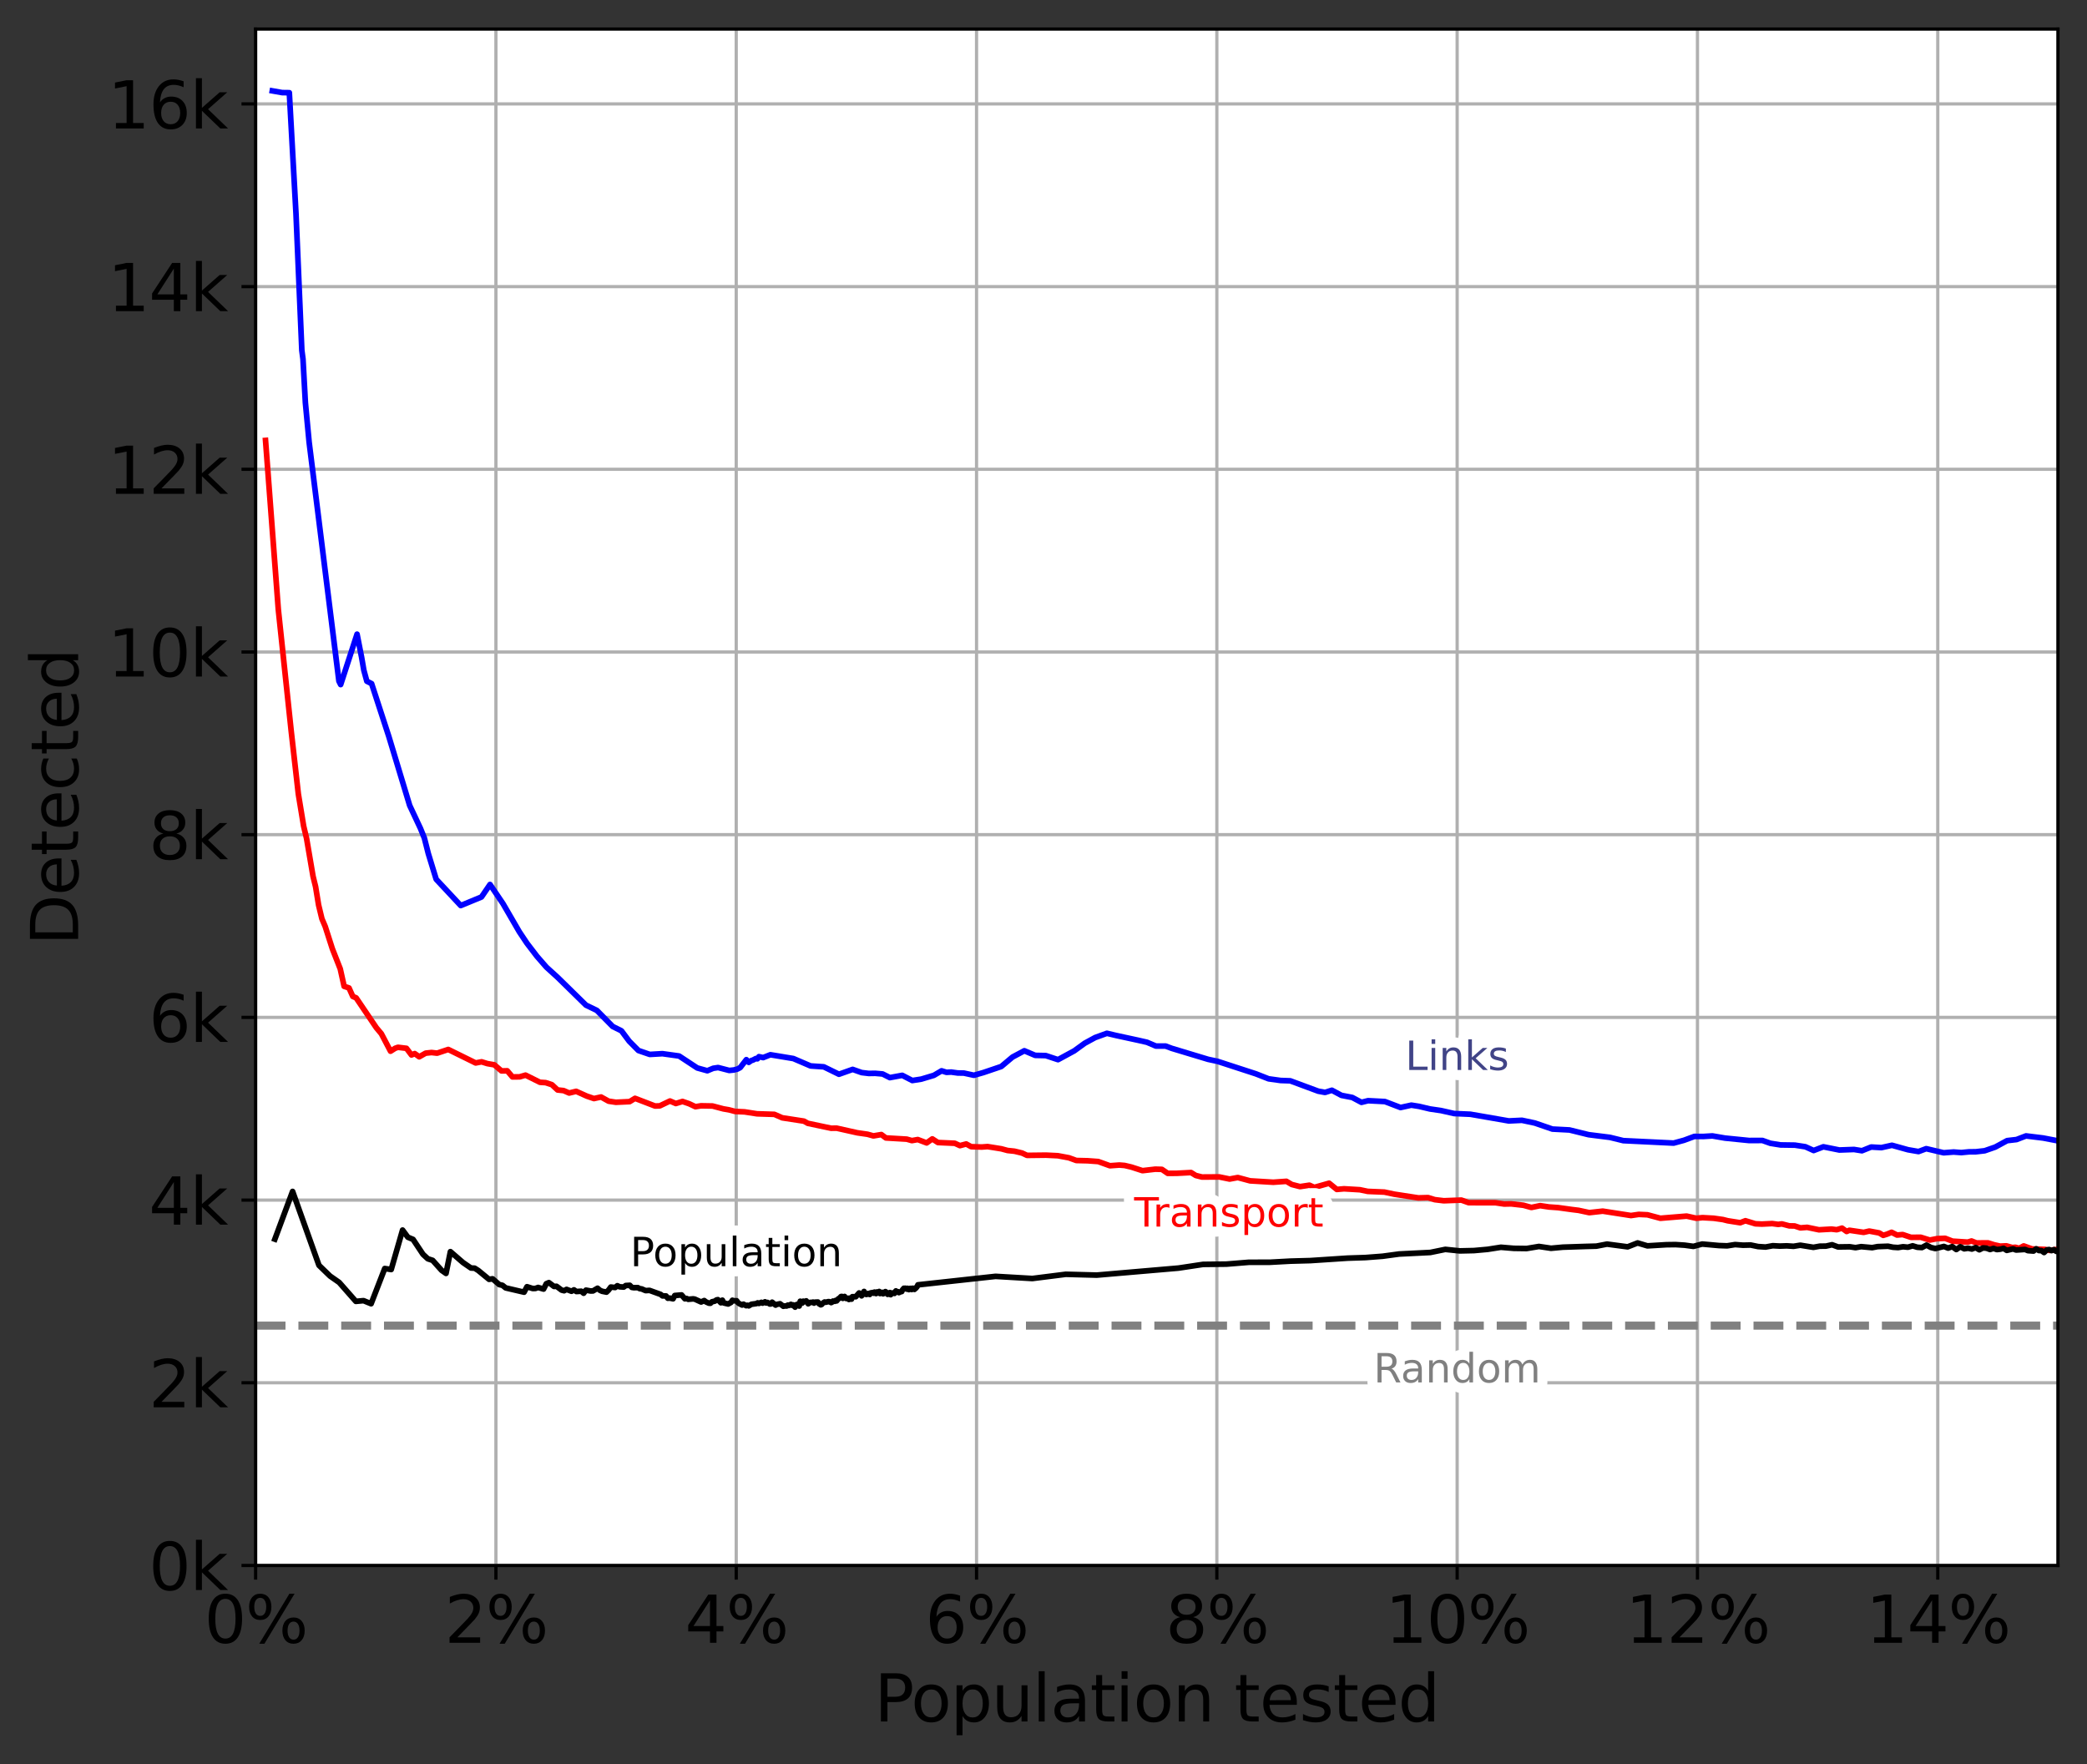 <?xml version="1.0" encoding="utf-8" standalone="no"?>
<!DOCTYPE svg PUBLIC "-//W3C//DTD SVG 1.1//EN"
  "http://www.w3.org/Graphics/SVG/1.1/DTD/svg11.dtd">
<svg xmlns:xlink="http://www.w3.org/1999/xlink" width="516.91pt" height="436.89pt" viewBox="0 0 516.91 436.89" xmlns="http://www.w3.org/2000/svg" version="1.1">
 <rect x="0" y="0" width="516.91" height="436.89" fill="#333333" stroke="none"/>
 <defs>
  <style type="text/css">*{stroke-linejoin: round; stroke-linecap: butt}</style>
 </defs>
 <g id="figure_1">
  <g id="patch_1">
   <path d="M 0 436.89 
L 516.91 436.89 
L 516.91 0 
L 0 0 
L 0 436.89 
z
" style="fill: none"/>
  </g>
  <g id="axes_1">
   <g id="patch_2">
    <path d="M 63.31 387.72 
L 509.71 387.72 
L 509.71 7.2 
L 63.31 7.2 
z
" style="fill: #ffffff"/>
   </g>
   <g id="matplotlib.axis_1">
    <g id="xtick_1">
     <g id="line2d_1">
      <path d="M 63.31 387.72 
L 63.31 7.2 
" clip-path="url(#p1461c95dac)" style="fill: none; stroke: #b0b0b0; stroke-width: 0.8; stroke-linecap: square"/>
     </g>
     <g id="line2d_2">
      <defs>
       <path id="mb837106098" d="M 0 0 
L 0 3.5 
" style="stroke: #000000; stroke-width: 0.8"/>
      </defs>
      <g>
       <use xlink:href="#mb837106098" x="63.31" y="387.72" style="stroke: #000000; stroke-width: 0.8"/>
      </g>
     </g>
     <g id="text_1">
      <!-- 0% -->
      <g transform="translate(50.619 406.877) scale(0.16 -0.16)">
       <defs>
        <path id="DejaVuSans-30" d="M 2034 4250 
Q 1547 4250 1301 3770 
Q 1056 3291 1056 2328 
Q 1056 1369 1301 889 
Q 1547 409 2034 409 
Q 2525 409 2770 889 
Q 3016 1369 3016 2328 
Q 3016 3291 2770 3770 
Q 2525 4250 2034 4250 
z
M 2034 4750 
Q 2819 4750 3233 4129 
Q 3647 3509 3647 2328 
Q 3647 1150 3233 529 
Q 2819 -91 2034 -91 
Q 1250 -91 836 529 
Q 422 1150 422 2328 
Q 422 3509 836 4129 
Q 1250 4750 2034 4750 
z
" transform="scale(0.016)"/>
        <path id="DejaVuSans-25" d="M 4653 2053 
Q 4381 2053 4226 1822 
Q 4072 1591 4072 1178 
Q 4072 772 4226 539 
Q 4381 306 4653 306 
Q 4919 306 5073 539 
Q 5228 772 5228 1178 
Q 5228 1588 5073 1820 
Q 4919 2053 4653 2053 
z
M 4653 2450 
Q 5147 2450 5437 2106 
Q 5728 1763 5728 1178 
Q 5728 594 5436 251 
Q 5144 -91 4653 -91 
Q 4153 -91 3862 251 
Q 3572 594 3572 1178 
Q 3572 1766 3864 2108 
Q 4156 2450 4653 2450 
z
M 1428 4353 
Q 1159 4353 1004 4120 
Q 850 3888 850 3481 
Q 850 3069 1003 2837 
Q 1156 2606 1428 2606 
Q 1700 2606 1854 2837 
Q 2009 3069 2009 3481 
Q 2009 3884 1853 4118 
Q 1697 4353 1428 4353 
z
M 4250 4750 
L 4750 4750 
L 1831 -91 
L 1331 -91 
L 4250 4750 
z
M 1428 4750 
Q 1922 4750 2215 4408 
Q 2509 4066 2509 3481 
Q 2509 2891 2217 2550 
Q 1925 2209 1428 2209 
Q 931 2209 642 2551 
Q 353 2894 353 3481 
Q 353 4063 643 4406 
Q 934 4750 1428 4750 
z
" transform="scale(0.016)"/>
       </defs>
       <use xlink:href="#DejaVuSans-30"/>
       <use xlink:href="#DejaVuSans-25" x="63.623"/>
      </g>
     </g>
    </g>
    <g id="xtick_2">
     <g id="line2d_3">
      <path d="M 122.83 387.72 
L 122.83 7.2 
" clip-path="url(#p1461c95dac)" style="fill: none; stroke: #b0b0b0; stroke-width: 0.8; stroke-linecap: square"/>
     </g>
     <g id="line2d_4">
      <g>
       <use xlink:href="#mb837106098" x="122.83" y="387.72" style="stroke: #000000; stroke-width: 0.8"/>
      </g>
     </g>
     <g id="text_2">
      <!-- 2% -->
      <g transform="translate(110.139 406.877) scale(0.16 -0.16)">
       <defs>
        <path id="DejaVuSans-32" d="M 1228 531 
L 3431 531 
L 3431 0 
L 469 0 
L 469 531 
Q 828 903 1448 1529 
Q 2069 2156 2228 2338 
Q 2531 2678 2651 2914 
Q 2772 3150 2772 3378 
Q 2772 3750 2511 3984 
Q 2250 4219 1831 4219 
Q 1534 4219 1204 4116 
Q 875 4013 500 3803 
L 500 4441 
Q 881 4594 1212 4672 
Q 1544 4750 1819 4750 
Q 2544 4750 2975 4387 
Q 3406 4025 3406 3419 
Q 3406 3131 3298 2873 
Q 3191 2616 2906 2266 
Q 2828 2175 2409 1742 
Q 1991 1309 1228 531 
z
" transform="scale(0.016)"/>
       </defs>
       <use xlink:href="#DejaVuSans-32"/>
       <use xlink:href="#DejaVuSans-25" x="63.623"/>
      </g>
     </g>
    </g>
    <g id="xtick_3">
     <g id="line2d_5">
      <path d="M 182.35 387.72 
L 182.35 7.2 
" clip-path="url(#p1461c95dac)" style="fill: none; stroke: #b0b0b0; stroke-width: 0.8; stroke-linecap: square"/>
     </g>
     <g id="line2d_6">
      <g>
       <use xlink:href="#mb837106098" x="182.35" y="387.72" style="stroke: #000000; stroke-width: 0.8"/>
      </g>
     </g>
     <g id="text_3">
      <!-- 4% -->
      <g transform="translate(169.659 406.877) scale(0.16 -0.16)">
       <defs>
        <path id="DejaVuSans-34" d="M 2419 4116 
L 825 1625 
L 2419 1625 
L 2419 4116 
z
M 2253 4666 
L 3047 4666 
L 3047 1625 
L 3713 1625 
L 3713 1100 
L 3047 1100 
L 3047 0 
L 2419 0 
L 2419 1100 
L 313 1100 
L 313 1709 
L 2253 4666 
z
" transform="scale(0.016)"/>
       </defs>
       <use xlink:href="#DejaVuSans-34"/>
       <use xlink:href="#DejaVuSans-25" x="63.623"/>
      </g>
     </g>
    </g>
    <g id="xtick_4">
     <g id="line2d_7">
      <path d="M 241.87 387.72 
L 241.87 7.2 
" clip-path="url(#p1461c95dac)" style="fill: none; stroke: #b0b0b0; stroke-width: 0.8; stroke-linecap: square"/>
     </g>
     <g id="line2d_8">
      <g>
       <use xlink:href="#mb837106098" x="241.87" y="387.72" style="stroke: #000000; stroke-width: 0.8"/>
      </g>
     </g>
     <g id="text_4">
      <!-- 6% -->
      <g transform="translate(229.179 406.877) scale(0.16 -0.16)">
       <defs>
        <path id="DejaVuSans-36" d="M 2113 2584 
Q 1688 2584 1439 2293 
Q 1191 2003 1191 1497 
Q 1191 994 1439 701 
Q 1688 409 2113 409 
Q 2538 409 2786 701 
Q 3034 994 3034 1497 
Q 3034 2003 2786 2293 
Q 2538 2584 2113 2584 
z
M 3366 4563 
L 3366 3988 
Q 3128 4100 2886 4159 
Q 2644 4219 2406 4219 
Q 1781 4219 1451 3797 
Q 1122 3375 1075 2522 
Q 1259 2794 1537 2939 
Q 1816 3084 2150 3084 
Q 2853 3084 3261 2657 
Q 3669 2231 3669 1497 
Q 3669 778 3244 343 
Q 2819 -91 2113 -91 
Q 1303 -91 875 529 
Q 447 1150 447 2328 
Q 447 3434 972 4092 
Q 1497 4750 2381 4750 
Q 2619 4750 2861 4703 
Q 3103 4656 3366 4563 
z
" transform="scale(0.016)"/>
       </defs>
       <use xlink:href="#DejaVuSans-36"/>
       <use xlink:href="#DejaVuSans-25" x="63.623"/>
      </g>
     </g>
    </g>
    <g id="xtick_5">
     <g id="line2d_9">
      <path d="M 301.39 387.72 
L 301.39 7.2 
" clip-path="url(#p1461c95dac)" style="fill: none; stroke: #b0b0b0; stroke-width: 0.8; stroke-linecap: square"/>
     </g>
     <g id="line2d_10">
      <g>
       <use xlink:href="#mb837106098" x="301.39" y="387.72" style="stroke: #000000; stroke-width: 0.8"/>
      </g>
     </g>
     <g id="text_5">
      <!-- 8% -->
      <g transform="translate(288.699 406.877) scale(0.16 -0.16)">
       <defs>
        <path id="DejaVuSans-38" d="M 2034 2216 
Q 1584 2216 1326 1975 
Q 1069 1734 1069 1313 
Q 1069 891 1326 650 
Q 1584 409 2034 409 
Q 2484 409 2743 651 
Q 3003 894 3003 1313 
Q 3003 1734 2745 1975 
Q 2488 2216 2034 2216 
z
M 1403 2484 
Q 997 2584 770 2862 
Q 544 3141 544 3541 
Q 544 4100 942 4425 
Q 1341 4750 2034 4750 
Q 2731 4750 3128 4425 
Q 3525 4100 3525 3541 
Q 3525 3141 3298 2862 
Q 3072 2584 2669 2484 
Q 3125 2378 3379 2068 
Q 3634 1759 3634 1313 
Q 3634 634 3220 271 
Q 2806 -91 2034 -91 
Q 1263 -91 848 271 
Q 434 634 434 1313 
Q 434 1759 690 2068 
Q 947 2378 1403 2484 
z
M 1172 3481 
Q 1172 3119 1398 2916 
Q 1625 2713 2034 2713 
Q 2441 2713 2670 2916 
Q 2900 3119 2900 3481 
Q 2900 3844 2670 4047 
Q 2441 4250 2034 4250 
Q 1625 4250 1398 4047 
Q 1172 3844 1172 3481 
z
" transform="scale(0.016)"/>
       </defs>
       <use xlink:href="#DejaVuSans-38"/>
       <use xlink:href="#DejaVuSans-25" x="63.623"/>
      </g>
     </g>
    </g>
    <g id="xtick_6">
     <g id="line2d_11">
      <path d="M 360.91 387.72 
L 360.91 7.2 
" clip-path="url(#p1461c95dac)" style="fill: none; stroke: #b0b0b0; stroke-width: 0.8; stroke-linecap: square"/>
     </g>
     <g id="line2d_12">
      <g>
       <use xlink:href="#mb837106098" x="360.91" y="387.72" style="stroke: #000000; stroke-width: 0.8"/>
      </g>
     </g>
     <g id="text_6">
      <!-- 10% -->
      <g transform="translate(343.129 406.877) scale(0.16 -0.16)">
       <defs>
        <path id="DejaVuSans-31" d="M 794 531 
L 1825 531 
L 1825 4091 
L 703 3866 
L 703 4441 
L 1819 4666 
L 2450 4666 
L 2450 531 
L 3481 531 
L 3481 0 
L 794 0 
L 794 531 
z
" transform="scale(0.016)"/>
       </defs>
       <use xlink:href="#DejaVuSans-31"/>
       <use xlink:href="#DejaVuSans-30" x="63.623"/>
       <use xlink:href="#DejaVuSans-25" x="127.246"/>
      </g>
     </g>
    </g>
    <g id="xtick_7">
     <g id="line2d_13">
      <path d="M 420.43 387.72 
L 420.43 7.2 
" clip-path="url(#p1461c95dac)" style="fill: none; stroke: #b0b0b0; stroke-width: 0.8; stroke-linecap: square"/>
     </g>
     <g id="line2d_14">
      <g>
       <use xlink:href="#mb837106098" x="420.43" y="387.72" style="stroke: #000000; stroke-width: 0.8"/>
      </g>
     </g>
     <g id="text_7">
      <!-- 12% -->
      <g transform="translate(402.649 406.877) scale(0.16 -0.16)">
       <use xlink:href="#DejaVuSans-31"/>
       <use xlink:href="#DejaVuSans-32" x="63.623"/>
       <use xlink:href="#DejaVuSans-25" x="127.246"/>
      </g>
     </g>
    </g>
    <g id="xtick_8">
     <g id="line2d_15">
      <path d="M 479.95 387.72 
L 479.95 7.2 
" clip-path="url(#p1461c95dac)" style="fill: none; stroke: #b0b0b0; stroke-width: 0.8; stroke-linecap: square"/>
     </g>
     <g id="line2d_16">
      <g>
       <use xlink:href="#mb837106098" x="479.95" y="387.72" style="stroke: #000000; stroke-width: 0.8"/>
      </g>
     </g>
     <g id="text_8">
      <!-- 14% -->
      <g transform="translate(462.169 406.877) scale(0.16 -0.16)">
       <use xlink:href="#DejaVuSans-31"/>
       <use xlink:href="#DejaVuSans-34" x="63.623"/>
       <use xlink:href="#DejaVuSans-25" x="127.246"/>
      </g>
     </g>
    </g>
    <g id="text_9">
     <!-- Population tested -->
     <g transform="translate(216.577 426.363) scale(0.16 -0.16)">
      <defs>
       <path id="DejaVuSans-50" d="M 1259 4147 
L 1259 2394 
L 2053 2394 
Q 2494 2394 2734 2622 
Q 2975 2850 2975 3272 
Q 2975 3691 2734 3919 
Q 2494 4147 2053 4147 
L 1259 4147 
z
M 628 4666 
L 2053 4666 
Q 2838 4666 3239 4311 
Q 3641 3956 3641 3272 
Q 3641 2581 3239 2228 
Q 2838 1875 2053 1875 
L 1259 1875 
L 1259 0 
L 628 0 
L 628 4666 
z
" transform="scale(0.016)"/>
       <path id="DejaVuSans-6f" d="M 1959 3097 
Q 1497 3097 1228 2736 
Q 959 2375 959 1747 
Q 959 1119 1226 758 
Q 1494 397 1959 397 
Q 2419 397 2687 759 
Q 2956 1122 2956 1747 
Q 2956 2369 2687 2733 
Q 2419 3097 1959 3097 
z
M 1959 3584 
Q 2709 3584 3137 3096 
Q 3566 2609 3566 1747 
Q 3566 888 3137 398 
Q 2709 -91 1959 -91 
Q 1206 -91 779 398 
Q 353 888 353 1747 
Q 353 2609 779 3096 
Q 1206 3584 1959 3584 
z
" transform="scale(0.016)"/>
       <path id="DejaVuSans-70" d="M 1159 525 
L 1159 -1331 
L 581 -1331 
L 581 3500 
L 1159 3500 
L 1159 2969 
Q 1341 3281 1617 3432 
Q 1894 3584 2278 3584 
Q 2916 3584 3314 3078 
Q 3713 2572 3713 1747 
Q 3713 922 3314 415 
Q 2916 -91 2278 -91 
Q 1894 -91 1617 61 
Q 1341 213 1159 525 
z
M 3116 1747 
Q 3116 2381 2855 2742 
Q 2594 3103 2138 3103 
Q 1681 3103 1420 2742 
Q 1159 2381 1159 1747 
Q 1159 1113 1420 752 
Q 1681 391 2138 391 
Q 2594 391 2855 752 
Q 3116 1113 3116 1747 
z
" transform="scale(0.016)"/>
       <path id="DejaVuSans-75" d="M 544 1381 
L 544 3500 
L 1119 3500 
L 1119 1403 
Q 1119 906 1312 657 
Q 1506 409 1894 409 
Q 2359 409 2629 706 
Q 2900 1003 2900 1516 
L 2900 3500 
L 3475 3500 
L 3475 0 
L 2900 0 
L 2900 538 
Q 2691 219 2414 64 
Q 2138 -91 1772 -91 
Q 1169 -91 856 284 
Q 544 659 544 1381 
z
M 1991 3584 
L 1991 3584 
z
" transform="scale(0.016)"/>
       <path id="DejaVuSans-6c" d="M 603 4863 
L 1178 4863 
L 1178 0 
L 603 0 
L 603 4863 
z
" transform="scale(0.016)"/>
       <path id="DejaVuSans-61" d="M 2194 1759 
Q 1497 1759 1228 1600 
Q 959 1441 959 1056 
Q 959 750 1161 570 
Q 1363 391 1709 391 
Q 2188 391 2477 730 
Q 2766 1069 2766 1631 
L 2766 1759 
L 2194 1759 
z
M 3341 1997 
L 3341 0 
L 2766 0 
L 2766 531 
Q 2569 213 2275 61 
Q 1981 -91 1556 -91 
Q 1019 -91 701 211 
Q 384 513 384 1019 
Q 384 1609 779 1909 
Q 1175 2209 1959 2209 
L 2766 2209 
L 2766 2266 
Q 2766 2663 2505 2880 
Q 2244 3097 1772 3097 
Q 1472 3097 1187 3025 
Q 903 2953 641 2809 
L 641 3341 
Q 956 3463 1253 3523 
Q 1550 3584 1831 3584 
Q 2591 3584 2966 3190 
Q 3341 2797 3341 1997 
z
" transform="scale(0.016)"/>
       <path id="DejaVuSans-74" d="M 1172 4494 
L 1172 3500 
L 2356 3500 
L 2356 3053 
L 1172 3053 
L 1172 1153 
Q 1172 725 1289 603 
Q 1406 481 1766 481 
L 2356 481 
L 2356 0 
L 1766 0 
Q 1100 0 847 248 
Q 594 497 594 1153 
L 594 3053 
L 172 3053 
L 172 3500 
L 594 3500 
L 594 4494 
L 1172 4494 
z
" transform="scale(0.016)"/>
       <path id="DejaVuSans-69" d="M 603 3500 
L 1178 3500 
L 1178 0 
L 603 0 
L 603 3500 
z
M 603 4863 
L 1178 4863 
L 1178 4134 
L 603 4134 
L 603 4863 
z
" transform="scale(0.016)"/>
       <path id="DejaVuSans-6e" d="M 3513 2113 
L 3513 0 
L 2938 0 
L 2938 2094 
Q 2938 2591 2744 2837 
Q 2550 3084 2163 3084 
Q 1697 3084 1428 2787 
Q 1159 2491 1159 1978 
L 1159 0 
L 581 0 
L 581 3500 
L 1159 3500 
L 1159 2956 
Q 1366 3272 1645 3428 
Q 1925 3584 2291 3584 
Q 2894 3584 3203 3211 
Q 3513 2838 3513 2113 
z
" transform="scale(0.016)"/>
       <path id="DejaVuSans-20" transform="scale(0.016)"/>
       <path id="DejaVuSans-65" d="M 3597 1894 
L 3597 1613 
L 953 1613 
Q 991 1019 1311 708 
Q 1631 397 2203 397 
Q 2534 397 2845 478 
Q 3156 559 3463 722 
L 3463 178 
Q 3153 47 2828 -22 
Q 2503 -91 2169 -91 
Q 1331 -91 842 396 
Q 353 884 353 1716 
Q 353 2575 817 3079 
Q 1281 3584 2069 3584 
Q 2775 3584 3186 3129 
Q 3597 2675 3597 1894 
z
M 3022 2063 
Q 3016 2534 2758 2815 
Q 2500 3097 2075 3097 
Q 1594 3097 1305 2825 
Q 1016 2553 972 2059 
L 3022 2063 
z
" transform="scale(0.016)"/>
       <path id="DejaVuSans-73" d="M 2834 3397 
L 2834 2853 
Q 2591 2978 2328 3040 
Q 2066 3103 1784 3103 
Q 1356 3103 1142 2972 
Q 928 2841 928 2578 
Q 928 2378 1081 2264 
Q 1234 2150 1697 2047 
L 1894 2003 
Q 2506 1872 2764 1633 
Q 3022 1394 3022 966 
Q 3022 478 2636 193 
Q 2250 -91 1575 -91 
Q 1294 -91 989 -36 
Q 684 19 347 128 
L 347 722 
Q 666 556 975 473 
Q 1284 391 1588 391 
Q 1994 391 2212 530 
Q 2431 669 2431 922 
Q 2431 1156 2273 1281 
Q 2116 1406 1581 1522 
L 1381 1569 
Q 847 1681 609 1914 
Q 372 2147 372 2553 
Q 372 3047 722 3315 
Q 1072 3584 1716 3584 
Q 2034 3584 2315 3537 
Q 2597 3491 2834 3397 
z
" transform="scale(0.016)"/>
       <path id="DejaVuSans-64" d="M 2906 2969 
L 2906 4863 
L 3481 4863 
L 3481 0 
L 2906 0 
L 2906 525 
Q 2725 213 2448 61 
Q 2172 -91 1784 -91 
Q 1150 -91 751 415 
Q 353 922 353 1747 
Q 353 2572 751 3078 
Q 1150 3584 1784 3584 
Q 2172 3584 2448 3432 
Q 2725 3281 2906 2969 
z
M 947 1747 
Q 947 1113 1208 752 
Q 1469 391 1925 391 
Q 2381 391 2643 752 
Q 2906 1113 2906 1747 
Q 2906 2381 2643 2742 
Q 2381 3103 1925 3103 
Q 1469 3103 1208 2742 
Q 947 2381 947 1747 
z
" transform="scale(0.016)"/>
      </defs>
      <use xlink:href="#DejaVuSans-50"/>
      <use xlink:href="#DejaVuSans-6f" x="56.678"/>
      <use xlink:href="#DejaVuSans-70" x="117.859"/>
      <use xlink:href="#DejaVuSans-75" x="181.336"/>
      <use xlink:href="#DejaVuSans-6c" x="244.715"/>
      <use xlink:href="#DejaVuSans-61" x="272.498"/>
      <use xlink:href="#DejaVuSans-74" x="333.777"/>
      <use xlink:href="#DejaVuSans-69" x="372.986"/>
      <use xlink:href="#DejaVuSans-6f" x="400.77"/>
      <use xlink:href="#DejaVuSans-6e" x="461.951"/>
      <use xlink:href="#DejaVuSans-20" x="525.33"/>
      <use xlink:href="#DejaVuSans-74" x="557.117"/>
      <use xlink:href="#DejaVuSans-65" x="596.326"/>
      <use xlink:href="#DejaVuSans-73" x="657.85"/>
      <use xlink:href="#DejaVuSans-74" x="709.949"/>
      <use xlink:href="#DejaVuSans-65" x="749.158"/>
      <use xlink:href="#DejaVuSans-64" x="810.682"/>
     </g>
    </g>
   </g>
   <g id="matplotlib.axis_2">
    <g id="ytick_1">
     <g id="line2d_17">
      <path d="M 63.31 387.72 
L 509.71 387.72 
" clip-path="url(#p1461c95dac)" style="fill: none; stroke: #b0b0b0; stroke-width: 0.8; stroke-linecap: square"/>
     </g>
     <g id="line2d_18">
      <defs>
       <path id="mbf4a1e566b" d="M 0 0 
L -3.5 0 
" style="stroke: #000000; stroke-width: 0.8"/>
      </defs>
      <g>
       <use xlink:href="#mbf4a1e566b" x="63.31" y="387.72" style="stroke: #000000; stroke-width: 0.8"/>
      </g>
     </g>
     <g id="text_10">
      <!-- 0k -->
      <g transform="translate(36.865 393.799) scale(0.16 -0.16)">
       <defs>
        <path id="DejaVuSans-6b" d="M 581 4863 
L 1159 4863 
L 1159 1991 
L 2875 3500 
L 3609 3500 
L 1753 1863 
L 3688 0 
L 2938 0 
L 1159 1709 
L 1159 0 
L 581 0 
L 581 4863 
z
" transform="scale(0.016)"/>
       </defs>
       <use xlink:href="#DejaVuSans-30"/>
       <use xlink:href="#DejaVuSans-6b" x="63.623"/>
      </g>
     </g>
    </g>
    <g id="ytick_2">
     <g id="line2d_19">
      <path d="M 63.31 342.472 
L 509.71 342.472 
" clip-path="url(#p1461c95dac)" style="fill: none; stroke: #b0b0b0; stroke-width: 0.8; stroke-linecap: square"/>
     </g>
     <g id="line2d_20">
      <g>
       <use xlink:href="#mbf4a1e566b" x="63.31" y="342.472" style="stroke: #000000; stroke-width: 0.8"/>
      </g>
     </g>
     <g id="text_11">
      <!-- 2k -->
      <g transform="translate(36.865 348.551) scale(0.16 -0.16)">
       <use xlink:href="#DejaVuSans-32"/>
       <use xlink:href="#DejaVuSans-6b" x="63.623"/>
      </g>
     </g>
    </g>
    <g id="ytick_3">
     <g id="line2d_21">
      <path d="M 63.31 297.224 
L 509.71 297.224 
" clip-path="url(#p1461c95dac)" style="fill: none; stroke: #b0b0b0; stroke-width: 0.8; stroke-linecap: square"/>
     </g>
     <g id="line2d_22">
      <g>
       <use xlink:href="#mbf4a1e566b" x="63.31" y="297.224" style="stroke: #000000; stroke-width: 0.8"/>
      </g>
     </g>
     <g id="text_12">
      <!-- 4k -->
      <g transform="translate(36.865 303.303) scale(0.16 -0.16)">
       <use xlink:href="#DejaVuSans-34"/>
       <use xlink:href="#DejaVuSans-6b" x="63.623"/>
      </g>
     </g>
    </g>
    <g id="ytick_4">
     <g id="line2d_23">
      <path d="M 63.31 251.976 
L 509.71 251.976 
" clip-path="url(#p1461c95dac)" style="fill: none; stroke: #b0b0b0; stroke-width: 0.8; stroke-linecap: square"/>
     </g>
     <g id="line2d_24">
      <g>
       <use xlink:href="#mbf4a1e566b" x="63.31" y="251.976" style="stroke: #000000; stroke-width: 0.8"/>
      </g>
     </g>
     <g id="text_13">
      <!-- 6k -->
      <g transform="translate(36.865 258.055) scale(0.16 -0.16)">
       <use xlink:href="#DejaVuSans-36"/>
       <use xlink:href="#DejaVuSans-6b" x="63.623"/>
      </g>
     </g>
    </g>
    <g id="ytick_5">
     <g id="line2d_25">
      <path d="M 63.31 206.729 
L 509.71 206.729 
" clip-path="url(#p1461c95dac)" style="fill: none; stroke: #b0b0b0; stroke-width: 0.8; stroke-linecap: square"/>
     </g>
     <g id="line2d_26">
      <g>
       <use xlink:href="#mbf4a1e566b" x="63.31" y="206.729" style="stroke: #000000; stroke-width: 0.8"/>
      </g>
     </g>
     <g id="text_14">
      <!-- 8k -->
      <g transform="translate(36.865 212.807) scale(0.16 -0.16)">
       <use xlink:href="#DejaVuSans-38"/>
       <use xlink:href="#DejaVuSans-6b" x="63.623"/>
      </g>
     </g>
    </g>
    <g id="ytick_6">
     <g id="line2d_27">
      <path d="M 63.31 161.481 
L 509.71 161.481 
" clip-path="url(#p1461c95dac)" style="fill: none; stroke: #b0b0b0; stroke-width: 0.8; stroke-linecap: square"/>
     </g>
     <g id="line2d_28">
      <g>
       <use xlink:href="#mbf4a1e566b" x="63.31" y="161.481" style="stroke: #000000; stroke-width: 0.8"/>
      </g>
     </g>
     <g id="text_15">
      <!-- 10k -->
      <g transform="translate(26.685 167.559) scale(0.16 -0.16)">
       <use xlink:href="#DejaVuSans-31"/>
       <use xlink:href="#DejaVuSans-30" x="63.623"/>
       <use xlink:href="#DejaVuSans-6b" x="127.246"/>
      </g>
     </g>
    </g>
    <g id="ytick_7">
     <g id="line2d_29">
      <path d="M 63.31 116.233 
L 509.71 116.233 
" clip-path="url(#p1461c95dac)" style="fill: none; stroke: #b0b0b0; stroke-width: 0.8; stroke-linecap: square"/>
     </g>
     <g id="line2d_30">
      <g>
       <use xlink:href="#mbf4a1e566b" x="63.31" y="116.233" style="stroke: #000000; stroke-width: 0.8"/>
      </g>
     </g>
     <g id="text_16">
      <!-- 12k -->
      <g transform="translate(26.685 122.312) scale(0.16 -0.16)">
       <use xlink:href="#DejaVuSans-31"/>
       <use xlink:href="#DejaVuSans-32" x="63.623"/>
       <use xlink:href="#DejaVuSans-6b" x="127.246"/>
      </g>
     </g>
    </g>
    <g id="ytick_8">
     <g id="line2d_31">
      <path d="M 63.31 70.985 
L 509.71 70.985 
" clip-path="url(#p1461c95dac)" style="fill: none; stroke: #b0b0b0; stroke-width: 0.8; stroke-linecap: square"/>
     </g>
     <g id="line2d_32">
      <g>
       <use xlink:href="#mbf4a1e566b" x="63.31" y="70.985" style="stroke: #000000; stroke-width: 0.8"/>
      </g>
     </g>
     <g id="text_17">
      <!-- 14k -->
      <g transform="translate(26.685 77.064) scale(0.16 -0.16)">
       <use xlink:href="#DejaVuSans-31"/>
       <use xlink:href="#DejaVuSans-34" x="63.623"/>
       <use xlink:href="#DejaVuSans-6b" x="127.246"/>
      </g>
     </g>
    </g>
    <g id="ytick_9">
     <g id="line2d_33">
      <path d="M 63.31 25.737 
L 509.71 25.737 
" clip-path="url(#p1461c95dac)" style="fill: none; stroke: #b0b0b0; stroke-width: 0.8; stroke-linecap: square"/>
     </g>
     <g id="line2d_34">
      <g>
       <use xlink:href="#mbf4a1e566b" x="63.31" y="25.737" style="stroke: #000000; stroke-width: 0.8"/>
      </g>
     </g>
     <g id="text_18">
      <!-- 16k -->
      <g transform="translate(26.685 31.816) scale(0.16 -0.16)">
       <use xlink:href="#DejaVuSans-31"/>
       <use xlink:href="#DejaVuSans-36" x="63.623"/>
       <use xlink:href="#DejaVuSans-6b" x="127.246"/>
      </g>
     </g>
    </g>
    <g id="text_19">
     <!-- Detected -->
     <g transform="translate(19.358 234.137) rotate(-90) scale(0.16 -0.16)">
      <defs>
       <path id="DejaVuSans-44" d="M 1259 4147 
L 1259 519 
L 2022 519 
Q 2988 519 3436 956 
Q 3884 1394 3884 2338 
Q 3884 3275 3436 3711 
Q 2988 4147 2022 4147 
L 1259 4147 
z
M 628 4666 
L 1925 4666 
Q 3281 4666 3915 4102 
Q 4550 3538 4550 2338 
Q 4550 1131 3912 565 
Q 3275 0 1925 0 
L 628 0 
L 628 4666 
z
" transform="scale(0.016)"/>
       <path id="DejaVuSans-63" d="M 3122 3366 
L 3122 2828 
Q 2878 2963 2633 3030 
Q 2388 3097 2138 3097 
Q 1578 3097 1268 2742 
Q 959 2388 959 1747 
Q 959 1106 1268 751 
Q 1578 397 2138 397 
Q 2388 397 2633 464 
Q 2878 531 3122 666 
L 3122 134 
Q 2881 22 2623 -34 
Q 2366 -91 2075 -91 
Q 1284 -91 818 406 
Q 353 903 353 1747 
Q 353 2603 823 3093 
Q 1294 3584 2113 3584 
Q 2378 3584 2631 3529 
Q 2884 3475 3122 3366 
z
" transform="scale(0.016)"/>
      </defs>
      <use xlink:href="#DejaVuSans-44"/>
      <use xlink:href="#DejaVuSans-65" x="77.002"/>
      <use xlink:href="#DejaVuSans-74" x="138.525"/>
      <use xlink:href="#DejaVuSans-65" x="177.734"/>
      <use xlink:href="#DejaVuSans-63" x="239.258"/>
      <use xlink:href="#DejaVuSans-74" x="294.238"/>
      <use xlink:href="#DejaVuSans-65" x="333.447"/>
      <use xlink:href="#DejaVuSans-64" x="394.971"/>
     </g>
    </g>
   </g>
   <g id="line2d_35">
    <path d="M 67.446 22.504 
L 69.892 22.936 
L 71.66 22.959 
L 73.316 52.99 
L 74.758 86.765 
L 75.044 88.937 
L 75.638 99.726 
L 76.567 109.527 
L 83.945 168.693 
L 84.375 169.555 
L 88.436 157.067 
L 89.557 162.766 
L 90.113 165.981 
L 90.858 168.718 
L 92.038 169.315 
L 96.294 182.37 
L 101.47 199.494 
L 104.131 205.159 
L 105.106 207.566 
L 106.081 211.401 
L 108.034 217.771 
L 114.113 224.281 
L 119.252 222.16 
L 121.37 219.06 
L 124.579 223.808 
L 128.628 230.786 
L 130.52 233.62 
L 132.989 236.848 
L 135.334 239.54 
L 138.111 242.065 
L 145.127 248.943 
L 147.825 250.247 
L 151.75 254.227 
L 153.916 255.301 
L 155.83 257.862 
L 158.128 260.185 
L 160.934 261.149 
L 164.066 260.968 
L 168.208 261.545 
L 172.696 264.501 
L 175.188 265.194 
L 176.656 264.584 
L 177.862 264.403 
L 180.622 265.121 
L 181.719 265.01 
L 182.603 264.792 
L 183.327 264.42 
L 184.856 262.447 
L 185.451 263.117 
L 186.074 262.677 
L 186.486 262.551 
L 187.231 262.159 
L 187.587 262.243 
L 187.975 261.703 
L 189.024 261.935 
L 190.811 261.23 
L 196.495 262.172 
L 200.765 264.003 
L 204.035 264.223 
L 207.792 266.062 
L 211.187 264.859 
L 213.423 265.65 
L 215.185 265.86 
L 216.768 265.833 
L 218.606 265.992 
L 220.399 266.895 
L 223.469 266.33 
L 225.957 267.614 
L 228.199 267.264 
L 231.307 266.331 
L 233.21 265.21 
L 234.427 265.586 
L 235.604 265.525 
L 237.19 265.746 
L 238.732 265.772 
L 241.219 266.313 
L 243.573 265.643 
L 248.001 264.141 
L 250.78 261.807 
L 253.707 260.243 
L 256.402 261.386 
L 259.014 261.441 
L 262.052 262.447 
L 266.075 260.261 
L 268.656 258.386 
L 271.25 256.972 
L 274.16 255.919 
L 276.471 256.467 
L 281.805 257.623 
L 284.083 258.14 
L 286.301 259.081 
L 288.689 259.079 
L 290.233 259.652 
L 299.231 262.368 
L 301.565 262.865 
L 311.071 265.96 
L 314.211 267.193 
L 317.165 267.604 
L 319.58 267.688 
L 326.506 270.255 
L 328.181 270.562 
L 329.884 270.025 
L 332.251 271.291 
L 334.927 271.81 
L 337.203 273.019 
L 338.84 272.612 
L 343.015 272.825 
L 346.885 274.3 
L 349.564 273.716 
L 351.469 274.017 
L 354.159 274.655 
L 356.91 275.056 
L 360.16 275.791 
L 364.18 275.968 
L 373.691 277.622 
L 376.957 277.467 
L 380.151 278.143 
L 384.504 279.64 
L 388.724 279.86 
L 393.462 281.029 
L 398.752 281.695 
L 402.06 282.506 
L 414.533 283.111 
L 417.092 282.414 
L 419.661 281.463 
L 421.883 281.471 
L 424.125 281.335 
L 427.248 281.872 
L 433.22 282.473 
L 436.514 282.46 
L 438.492 283.163 
L 441 283.566 
L 444.552 283.619 
L 447.154 284.017 
L 449.21 284.95 
L 451.613 284.029 
L 455.577 284.825 
L 459.2 284.692 
L 461.168 285.006 
L 463.461 284.085 
L 465.98 284.232 
L 468.599 283.653 
L 472.566 284.758 
L 475.181 285.208 
L 477.088 284.494 
L 481.407 285.51 
L 483.872 285.322 
L 485.774 285.46 
L 487.699 285.275 
L 489.349 285.265 
L 491.574 285.008 
L 494.184 284.099 
L 497.128 282.503 
L 499.454 282.236 
L 501.808 281.332 
L 506.053 281.853 
L 510.325 282.674 
L 510.325 282.674 
" clip-path="url(#p1461c95dac)" style="fill: none; stroke: #0000ff; stroke-width: 1.4; stroke-linecap: square"/>
   </g>
   <g id="line2d_36">
    <path d="M 65.767 109.079 
L 68.932 150.954 
L 72.137 181.185 
L 73.894 196.65 
L 75.206 204.61 
L 75.93 207.641 
L 77.536 217.047 
L 78.165 219.606 
L 78.907 224.138 
L 79.73 227.548 
L 80.542 229.452 
L 82.32 234.991 
L 84.273 239.959 
L 85.235 244.284 
L 86.442 244.69 
L 87.381 246.787 
L 88.212 247.145 
L 93.215 254.546 
L 94.455 256.029 
L 96.727 260.356 
L 97.879 259.626 
L 98.566 259.386 
L 100.675 259.64 
L 101.914 261.286 
L 102.716 260.943 
L 103.833 261.739 
L 105.424 260.837 
L 106.884 260.682 
L 108.27 260.839 
L 111.026 259.922 
L 117.812 263.262 
L 119.287 262.982 
L 120.696 263.423 
L 122.438 263.726 
L 124.208 265.236 
L 125.641 265.208 
L 126.924 266.722 
L 128.717 266.701 
L 130.165 266.277 
L 133.728 268.052 
L 135.138 268.14 
L 136.696 268.645 
L 138.097 269.952 
L 139.588 270.108 
L 140.969 270.708 
L 142.708 270.293 
L 145.335 271.477 
L 147.109 272.079 
L 148.871 271.695 
L 150.746 272.732 
L 152.545 273.001 
L 155.95 272.841 
L 157.285 272.027 
L 162.245 273.931 
L 163.419 273.889 
L 165.937 272.685 
L 167.386 273.308 
L 169.05 272.8 
L 170.704 273.37 
L 172.238 274.098 
L 173.64 273.874 
L 176.48 273.926 
L 179.162 274.634 
L 180.494 274.86 
L 182.088 275.276 
L 184.405 275.378 
L 187.492 275.856 
L 191.8 275.993 
L 193.732 276.848 
L 199.129 277.677 
L 200.068 278.212 
L 205.856 279.433 
L 207.219 279.415 
L 212.341 280.56 
L 214.872 280.924 
L 216.328 281.329 
L 218.294 280.997 
L 219.412 281.833 
L 224.582 282.136 
L 225.855 282.496 
L 227.311 282.236 
L 229.517 283.067 
L 230.918 282.067 
L 232.306 282.972 
L 236.482 283.155 
L 237.754 283.74 
L 239.314 283.331 
L 240.537 284.001 
L 243.169 284.085 
L 244.601 283.979 
L 248.013 284.526 
L 249.561 284.946 
L 251.263 285.123 
L 253.153 285.577 
L 254.378 286.153 
L 259.075 286.098 
L 261.994 286.24 
L 264.768 286.758 
L 266.585 287.422 
L 269.373 287.488 
L 272.017 287.682 
L 274.897 288.72 
L 277.251 288.549 
L 278.558 288.655 
L 280.219 289.05 
L 282.975 289.938 
L 286.136 289.572 
L 287.773 289.617 
L 289.227 290.607 
L 291.501 290.591 
L 294.997 290.406 
L 296.173 291.131 
L 297.716 291.517 
L 301.974 291.489 
L 304.553 292.017 
L 306.585 291.643 
L 309.632 292.462 
L 315.375 292.806 
L 318.617 292.579 
L 319.943 293.363 
L 321.987 293.887 
L 324.318 293.538 
L 325.529 294.084 
L 329.203 293.046 
L 331.1 294.586 
L 332.89 294.432 
L 336.806 294.664 
L 338.766 295.073 
L 342.885 295.246 
L 345.321 295.763 
L 351.285 296.68 
L 353.707 296.613 
L 355.362 297.124 
L 357.594 297.392 
L 361.946 297.227 
L 363.762 297.871 
L 370.408 297.882 
L 372.566 298.203 
L 374.278 298.165 
L 377.323 298.511 
L 379.293 299.053 
L 381.467 298.604 
L 383.669 298.935 
L 385.91 299.093 
L 389.346 299.569 
L 390.975 299.767 
L 393.631 300.337 
L 396.968 299.966 
L 403.965 301.053 
L 405.891 300.772 
L 408.039 300.871 
L 411.237 301.727 
L 417.744 301.195 
L 420.139 301.725 
L 421.685 301.575 
L 424.443 301.727 
L 426.735 302.05 
L 427.915 302.348 
L 431.016 302.837 
L 432.303 302.342 
L 434.783 303.101 
L 436.392 303.169 
L 438.936 303.047 
L 440.435 303.248 
L 441.319 303.125 
L 443.173 303.612 
L 444.492 303.635 
L 445.921 304.109 
L 447.592 303.978 
L 450.52 304.584 
L 453.623 304.412 
L 454.924 304.565 
L 456.234 304.176 
L 457.375 305.004 
L 458.052 304.7 
L 461.583 305.221 
L 462.98 304.904 
L 465.448 305.363 
L 466.434 305.959 
L 467.42 305.657 
L 468.511 305.2 
L 469.858 305.887 
L 471.251 305.762 
L 473.309 306.453 
L 475.722 306.431 
L 477.979 307.127 
L 479.78 306.775 
L 481.766 306.691 
L 483.597 307.396 
L 487.371 307.637 
L 488.311 307.359 
L 489.521 307.838 
L 492.418 307.83 
L 493.846 308.286 
L 495.4 308.629 
L 496.933 308.559 
L 498.415 308.982 
L 499.171 308.911 
L 500.118 309.175 
L 501.232 308.578 
L 503.288 309.323 
L 506.587 309.452 
L 507.63 309.705 
L 509.141 309.473 
L 512.732 310.058 
L 516.112 310.014 
L 517.91 310.479 
L 517.91 310.479 
" clip-path="url(#p1461c95dac)" style="fill: none; stroke: #ff0000; stroke-width: 1.4; stroke-linecap: square"/>
   </g>
   <g id="line2d_37">
    <path d="M 68.08 306.901 
L 72.469 295.082 
L 79.001 313.382 
L 81.748 316.041 
L 84.01 317.621 
L 88.137 322.311 
L 90.041 322.135 
L 91.917 322.898 
L 95.293 314.18 
L 96.893 314.425 
L 99.71 304.651 
L 101.016 306.424 
L 102.307 306.961 
L 104.77 310.662 
L 105.966 311.765 
L 107.16 312.154 
L 109.374 314.62 
L 110.468 315.39 
L 111.558 309.996 
L 114.689 312.706 
L 116.639 314.046 
L 117.563 314.094 
L 118.461 314.667 
L 121.129 316.855 
L 121.997 316.721 
L 123.661 318.158 
L 124.451 318.332 
L 125.236 318.973 
L 129.804 320.038 
L 130.526 318.683 
L 131.917 319.122 
L 132.606 319.113 
L 133.285 318.869 
L 134.633 319.267 
L 135.305 317.948 
L 135.944 317.665 
L 137.221 318.616 
L 137.848 318.58 
L 139.093 319.52 
L 139.715 319.679 
L 140.325 319.344 
L 141.545 319.809 
L 142.155 319.461 
L 142.762 319.876 
L 143.963 319.797 
L 144.553 320.297 
L 145.132 319.531 
L 146.299 319.742 
L 146.87 319.726 
L 148.003 319.059 
L 148.566 319.552 
L 149.118 319.809 
L 150.212 320.027 
L 150.75 319.497 
L 151.288 318.768 
L 152.369 318.878 
L 152.904 318.432 
L 153.443 318.7 
L 154.478 318.772 
L 154.99 318.389 
L 155.992 318.332 
L 156.488 318.851 
L 156.985 318.929 
L 157.967 318.907 
L 158.453 319.165 
L 158.939 319.231 
L 159.909 319.651 
L 160.868 319.589 
L 163.633 320.588 
L 164.08 320.953 
L 164.963 320.971 
L 165.405 321.538 
L 165.845 321.495 
L 166.705 321.676 
L 167.13 320.861 
L 168.809 320.719 
L 169.638 321.676 
L 170.047 321.592 
L 170.457 321.8 
L 171.669 321.693 
L 172.07 321.753 
L 173.651 322.469 
L 174.428 322.109 
L 174.813 322.418 
L 175.582 322.766 
L 175.955 322.787 
L 176.332 322.418 
L 177.078 322.248 
L 177.442 321.96 
L 177.813 321.886 
L 178.547 322.659 
L 178.915 322.014 
L 179.28 322.708 
L 180.354 322.961 
L 181.061 322.575 
L 181.403 322.037 
L 181.756 322.166 
L 182.445 322.161 
L 182.786 322.638 
L 183.129 322.884 
L 183.808 323.221 
L 184.144 323.007 
L 184.809 323.385 
L 185.139 323.274 
L 185.461 323.424 
L 186.103 323.033 
L 187.355 322.862 
L 187.663 322.679 
L 187.967 322.829 
L 188.578 322.551 
L 188.879 322.758 
L 189.477 322.422 
L 189.774 322.716 
L 190.069 322.569 
L 190.658 322.968 
L 190.949 322.949 
L 191.237 322.513 
L 192.095 323.238 
L 192.374 323.068 
L 193.205 322.902 
L 194.025 323.53 
L 194.296 323.453 
L 194.84 323.459 
L 195.11 323.24 
L 195.376 323.33 
L 195.896 323.052 
L 196.156 323.281 
L 196.415 323.173 
L 196.933 323.739 
L 197.189 323.163 
L 197.697 322.976 
L 197.951 323.467 
L 198.206 322.278 
L 198.702 322.726 
L 198.954 322.263 
L 199.202 322.409 
L 199.69 322.187 
L 200.18 322.908 
L 200.663 322.562 
L 200.906 322.586 
L 201.385 322.489 
L 201.624 322.744 
L 201.861 322.507 
L 202.582 322.476 
L 202.822 322.878 
L 203.293 323.168 
L 203.529 323.066 
L 203.765 322.771 
L 204.241 322.463 
L 204.474 322.536 
L 205.169 322.376 
L 205.399 322.384 
L 205.859 322.614 
L 206.089 322.507 
L 206.313 322.235 
L 206.767 322.299 
L 206.991 322.07 
L 207.215 322.2 
L 207.65 321.663 
L 207.871 321.578 
L 208.312 321.109 
L 208.528 321.095 
L 208.746 321.569 
L 209.183 321.099 
L 209.403 321.515 
L 209.62 321.612 
L 210.05 321.534 
L 210.268 321.85 
L 210.482 321.505 
L 210.906 321.762 
L 211.12 321.15 
L 211.957 321.166 
L 212.782 320.228 
L 213.196 320.589 
L 213.401 320.942 
L 213.608 320.65 
L 214.01 319.854 
L 214.212 320.504 
L 214.618 320.607 
L 215.018 320.362 
L 215.42 320.608 
L 215.618 320.226 
L 216.209 320.12 
L 216.408 320.298 
L 216.603 320.012 
L 216.995 320.388 
L 217.192 319.981 
L 217.57 320.09 
L 217.761 319.86 
L 217.957 320.376 
L 218.533 320.083 
L 218.726 320.436 
L 219.105 320.255 
L 219.294 319.893 
L 219.482 320.015 
L 219.861 320.578 
L 220.05 320.471 
L 220.42 320.127 
L 220.605 320.66 
L 220.788 320.292 
L 221.347 320.186 
L 221.532 320.348 
L 221.895 319.721 
L 222.079 319.962 
L 222.446 319.928 
L 222.629 320.147 
L 223.164 319.884 
L 223.342 319.886 
L 223.52 319.48 
L 223.874 319.064 
L 224.05 319.123 
L 224.226 319.055 
L 224.581 319.283 
L 224.758 319.079 
L 225.112 319.404 
L 225.46 319.092 
L 225.81 319.382 
L 225.983 319.065 
L 226.497 319.343 
L 226.667 318.991 
L 226.839 319.05 
L 227.18 318.62 
L 227.351 318.218 
L 246.581 316.118 
L 255.693 316.649 
L 263.977 315.605 
L 271.636 315.809 
L 291.894 314.069 
L 297.971 313.152 
L 303.773 313.085 
L 309.272 312.637 
L 314.547 312.624 
L 319.643 312.347 
L 324.556 312.214 
L 333.785 311.606 
L 338.191 311.462 
L 342.44 311.136 
L 346.542 310.582 
L 354.262 310.2 
L 357.977 309.437 
L 361.582 309.81 
L 365.071 309.731 
L 368.449 309.428 
L 371.744 308.912 
L 374.954 309.181 
L 378.1 309.224 
L 381.166 308.714 
L 384.161 309.159 
L 387.079 308.891 
L 392.697 308.707 
L 395.39 308.636 
L 398.03 308.129 
L 403.137 308.805 
L 405.608 307.842 
L 408.027 308.563 
L 412.72 308.282 
L 415.008 308.251 
L 417.245 308.395 
L 419.434 308.691 
L 421.595 308.113 
L 425.764 308.489 
L 427.778 308.558 
L 429.751 308.246 
L 431.698 308.4 
L 433.608 308.358 
L 435.456 308.738 
L 437.293 308.858 
L 439.085 308.529 
L 440.826 308.621 
L 442.543 308.563 
L 444.22 308.672 
L 445.895 308.406 
L 449.142 308.928 
L 450.719 308.648 
L 452.264 308.624 
L 453.763 308.286 
L 455.251 308.833 
L 458.159 308.792 
L 459.578 309.005 
L 460.975 308.759 
L 463.703 309.007 
L 465.036 308.751 
L 467.616 308.656 
L 468.88 308.909 
L 470.123 308.985 
L 471.351 308.784 
L 472.547 308.901 
L 473.726 308.556 
L 474.891 308.912 
L 476.031 308.981 
L 477.15 308.373 
L 478.255 308.966 
L 479.349 309.232 
L 481.467 308.709 
L 482.509 309.124 
L 483.53 308.745 
L 484.537 309.47 
L 485.527 308.786 
L 486.5 309.293 
L 487.455 309.147 
L 488.397 309.351 
L 489.318 308.993 
L 490.241 309.536 
L 491.146 309.073 
L 492.026 309.147 
L 492.897 309.466 
L 493.755 309.188 
L 494.586 309.486 
L 495.421 309.391 
L 496.236 309.178 
L 497.04 309.683 
L 498.583 309.314 
L 499.346 309.595 
L 501.563 309.45 
L 502.272 309.75 
L 503.656 309.852 
L 504.333 309.294 
L 504.992 309.722 
L 505.64 309.744 
L 506.276 310.213 
L 506.899 309.605 
L 507.516 309.469 
L 508.121 309.743 
L 508.725 309.502 
L 509.312 309.931 
L 509.889 309.834 
L 511.013 310.003 
L 511.568 310.04 
L 512.102 309.911 
L 512.629 309.548 
L 513.154 310.246 
L 513.668 310.106 
L 515.144 310.122 
L 515.616 309.701 
L 516.079 310.381 
L 516.541 310.362 
L 516.99 309.952 
L 517.431 310.147 
L 517.91 310.666 
L 517.91 310.666 
" clip-path="url(#p1461c95dac)" style="fill: none; stroke: #000000; stroke-width: 1.4; stroke-linecap: square"/>
   </g>
   <g id="line2d_38">
    <path d="M 63.31 328.316 
L 517.91 328.316 
" clip-path="url(#p1461c95dac)" style="fill: none; stroke-dasharray: 7.4,3.2; stroke-dashoffset: 0; stroke: #808080; stroke-width: 2"/>
   </g>
   <g id="text_20">
    <path d="M 349.048 257.718 
L 350.033 257.718 
L 350.033 264.179 
L 353.583 264.179 
L 353.583 265.009 
L 349.048 265.009 
L 349.048 257.718 
z
M 354.58 259.54 
L 355.478 259.54 
L 355.478 265.009 
L 354.58 265.009 
L 354.58 259.54 
z
M 354.58 257.41 
L 355.478 257.41 
L 355.478 258.55 
L 354.58 258.55 
L 354.58 257.41 
z
M 361.905 261.707 
L 361.905 265.009 
L 361.006 265.009 
L 361.006 261.737 
Q 361.006 260.96 360.703 260.576 
Q 360.4 260.19 359.796 260.19 
Q 359.067 260.19 358.647 260.654 
Q 358.227 261.117 358.227 261.918 
L 358.227 265.009 
L 357.324 265.009 
L 357.324 259.54 
L 358.227 259.54 
L 358.227 260.39 
Q 358.55 259.896 358.986 259.653 
Q 359.424 259.409 359.996 259.409 
Q 360.938 259.409 361.421 259.992 
Q 361.905 260.575 361.905 261.707 
z
M 363.662 257.41 
L 364.565 257.41 
L 364.565 261.898 
L 367.246 259.54 
L 368.393 259.54 
L 365.493 262.098 
L 368.516 265.009 
L 367.344 265.009 
L 364.565 262.339 
L 364.565 265.009 
L 363.662 265.009 
L 363.662 257.41 
z
M 372.973 259.701 
L 372.973 260.551 
Q 372.593 260.356 372.182 260.259 
Q 371.773 260.16 371.332 260.16 
Q 370.664 260.16 370.329 260.365 
Q 369.995 260.57 369.995 260.981 
Q 369.995 261.293 370.234 261.471 
Q 370.473 261.65 371.196 261.81 
L 371.504 261.879 
Q 372.46 262.084 372.864 262.457 
Q 373.267 262.831 373.267 263.5 
Q 373.267 264.262 372.664 264.707 
Q 372.06 265.151 371.006 265.151 
Q 370.567 265.151 370.09 265.065 
Q 369.614 264.979 369.087 264.809 
L 369.087 263.881 
Q 369.585 264.14 370.068 264.27 
Q 370.551 264.398 371.026 264.398 
Q 371.66 264.398 372.001 264.181 
Q 372.343 263.964 372.343 263.568 
Q 372.343 263.203 372.096 263.007 
Q 371.851 262.812 371.015 262.631 
L 370.703 262.557 
Q 369.868 262.382 369.496 262.018 
Q 369.126 261.654 369.126 261.02 
Q 369.126 260.248 369.673 259.829 
Q 370.22 259.409 371.226 259.409 
Q 371.723 259.409 372.162 259.482 
Q 372.603 259.554 372.973 259.701 
z
" clip-path="url(#p1461c95dac)" style="fill: #414487; stroke: #ffffff; stroke-width: 5"/>
    <path d="M 349.048 257.718 
L 350.033 257.718 
L 350.033 264.179 
L 353.583 264.179 
L 353.583 265.009 
L 349.048 265.009 
L 349.048 257.718 
z
M 354.58 259.54 
L 355.478 259.54 
L 355.478 265.009 
L 354.58 265.009 
L 354.58 259.54 
z
M 354.58 257.41 
L 355.478 257.41 
L 355.478 258.55 
L 354.58 258.55 
L 354.58 257.41 
z
M 361.905 261.707 
L 361.905 265.009 
L 361.006 265.009 
L 361.006 261.737 
Q 361.006 260.96 360.703 260.576 
Q 360.4 260.19 359.796 260.19 
Q 359.067 260.19 358.647 260.654 
Q 358.227 261.117 358.227 261.918 
L 358.227 265.009 
L 357.324 265.009 
L 357.324 259.54 
L 358.227 259.54 
L 358.227 260.39 
Q 358.55 259.896 358.986 259.653 
Q 359.424 259.409 359.996 259.409 
Q 360.938 259.409 361.421 259.992 
Q 361.905 260.575 361.905 261.707 
z
M 363.662 257.41 
L 364.565 257.41 
L 364.565 261.898 
L 367.246 259.54 
L 368.393 259.54 
L 365.493 262.098 
L 368.516 265.009 
L 367.344 265.009 
L 364.565 262.339 
L 364.565 265.009 
L 363.662 265.009 
L 363.662 257.41 
z
M 372.973 259.701 
L 372.973 260.551 
Q 372.593 260.356 372.182 260.259 
Q 371.773 260.16 371.332 260.16 
Q 370.664 260.16 370.329 260.365 
Q 369.995 260.57 369.995 260.981 
Q 369.995 261.293 370.234 261.471 
Q 370.473 261.65 371.196 261.81 
L 371.504 261.879 
Q 372.46 262.084 372.864 262.457 
Q 373.267 262.831 373.267 263.5 
Q 373.267 264.262 372.664 264.707 
Q 372.06 265.151 371.006 265.151 
Q 370.567 265.151 370.09 265.065 
Q 369.614 264.979 369.087 264.809 
L 369.087 263.881 
Q 369.585 264.14 370.068 264.27 
Q 370.551 264.398 371.026 264.398 
Q 371.66 264.398 372.001 264.181 
Q 372.343 263.964 372.343 263.568 
Q 372.343 263.203 372.096 263.007 
Q 371.851 262.812 371.015 262.631 
L 370.703 262.557 
Q 369.868 262.382 369.496 262.018 
Q 369.126 261.654 369.126 261.02 
Q 369.126 260.248 369.673 259.829 
Q 370.22 259.409 371.226 259.409 
Q 371.723 259.409 372.162 259.482 
Q 372.603 259.554 372.973 259.701 
z
" clip-path="url(#p1461c95dac)" style="fill: #414487"/>
   </g>
   <g id="text_21">
    <path d="M 280.878 296.497 
L 287.045 296.497 
L 287.045 297.328 
L 284.457 297.328 
L 284.457 303.788 
L 283.467 303.788 
L 283.467 297.328 
L 280.878 297.328 
L 280.878 296.497 
z
M 289.652 299.158 
Q 289.5 299.07 289.322 299.03 
Q 289.144 298.988 288.93 298.988 
Q 288.167 298.988 287.76 299.483 
Q 287.352 299.978 287.352 300.906 
L 287.352 303.788 
L 286.449 303.788 
L 286.449 298.319 
L 287.352 298.319 
L 287.352 299.169 
Q 287.636 298.67 288.089 298.43 
Q 288.544 298.188 289.194 298.188 
Q 289.286 298.188 289.399 298.2 
Q 289.511 298.211 289.647 298.236 
L 289.652 299.158 
z
M 293.08 301.039 
Q 291.991 301.039 291.571 301.288 
Q 291.151 301.536 291.151 302.138 
Q 291.151 302.616 291.466 302.897 
Q 291.782 303.177 292.322 303.177 
Q 293.071 303.177 293.522 302.647 
Q 293.974 302.117 293.974 301.239 
L 293.974 301.039 
L 293.08 301.039 
z
M 294.872 300.667 
L 294.872 303.788 
L 293.974 303.788 
L 293.974 302.958 
Q 293.666 303.455 293.207 303.692 
Q 292.747 303.93 292.083 303.93 
Q 291.244 303.93 290.747 303.458 
Q 290.252 302.986 290.252 302.195 
Q 290.252 301.274 290.869 300.805 
Q 291.488 300.336 292.713 300.336 
L 293.974 300.336 
L 293.974 300.247 
Q 293.974 299.627 293.566 299.288 
Q 293.158 298.949 292.421 298.949 
Q 291.952 298.949 291.507 299.061 
Q 291.063 299.174 290.654 299.399 
L 290.654 298.567 
Q 291.146 298.377 291.61 298.283 
Q 292.074 298.188 292.513 298.188 
Q 293.701 298.188 294.287 298.803 
Q 294.872 299.417 294.872 300.667 
z
M 301.269 300.486 
L 301.269 303.788 
L 300.371 303.788 
L 300.371 300.516 
Q 300.371 299.739 300.068 299.355 
Q 299.764 298.969 299.16 298.969 
Q 298.432 298.969 298.011 299.433 
Q 297.591 299.895 297.591 300.697 
L 297.591 303.788 
L 296.688 303.788 
L 296.688 298.319 
L 297.591 298.319 
L 297.591 299.169 
Q 297.914 298.675 298.35 298.431 
Q 298.788 298.188 299.36 298.188 
Q 300.302 298.188 300.785 298.77 
Q 301.269 299.353 301.269 300.486 
z
M 306.546 298.48 
L 306.546 299.33 
Q 306.166 299.134 305.755 299.038 
Q 305.346 298.939 304.905 298.939 
Q 304.237 298.939 303.902 299.144 
Q 303.568 299.349 303.568 299.759 
Q 303.568 300.072 303.807 300.25 
Q 304.046 300.428 304.77 300.589 
L 305.077 300.658 
Q 306.034 300.863 306.437 301.236 
Q 306.84 301.609 306.84 302.278 
Q 306.84 303.041 306.237 303.486 
Q 305.634 303.93 304.579 303.93 
Q 304.14 303.93 303.663 303.844 
Q 303.187 303.758 302.66 303.588 
L 302.66 302.659 
Q 303.159 302.919 303.641 303.049 
Q 304.124 303.177 304.599 303.177 
Q 305.234 303.177 305.574 302.959 
Q 305.916 302.742 305.916 302.347 
Q 305.916 301.981 305.67 301.786 
Q 305.424 301.591 304.588 301.409 
L 304.276 301.336 
Q 303.441 301.161 303.07 300.797 
Q 302.699 300.433 302.699 299.799 
Q 302.699 299.027 303.246 298.608 
Q 303.793 298.188 304.799 298.188 
Q 305.296 298.188 305.735 298.261 
Q 306.176 298.333 306.546 298.48 
z
M 309.139 302.967 
L 309.139 305.867 
L 308.236 305.867 
L 308.236 298.319 
L 309.139 298.319 
L 309.139 299.149 
Q 309.423 298.661 309.854 298.425 
Q 310.287 298.188 310.887 298.188 
Q 311.884 298.188 312.506 298.978 
Q 313.129 299.769 313.129 301.058 
Q 313.129 302.347 312.506 303.139 
Q 311.884 303.93 310.887 303.93 
Q 310.287 303.93 309.854 303.692 
Q 309.423 303.455 309.139 302.967 
z
M 312.197 301.058 
Q 312.197 300.067 311.789 299.503 
Q 311.381 298.939 310.669 298.939 
Q 309.954 298.939 309.547 299.503 
Q 309.139 300.067 309.139 301.058 
Q 309.139 302.049 309.547 302.613 
Q 309.954 303.177 310.669 303.177 
Q 311.381 303.177 311.789 302.613 
Q 312.197 302.049 312.197 301.058 
z
M 316.737 298.949 
Q 316.015 298.949 315.594 299.513 
Q 315.174 300.077 315.174 301.058 
Q 315.174 302.039 315.591 302.603 
Q 316.01 303.167 316.737 303.167 
Q 317.455 303.167 317.874 302.602 
Q 318.294 302.034 318.294 301.058 
Q 318.294 300.086 317.874 299.517 
Q 317.455 298.949 316.737 298.949 
z
M 316.737 298.188 
Q 317.908 298.188 318.577 298.95 
Q 319.247 299.711 319.247 301.058 
Q 319.247 302.4 318.577 303.166 
Q 317.908 303.93 316.737 303.93 
Q 315.56 303.93 314.893 303.166 
Q 314.227 302.4 314.227 301.058 
Q 314.227 299.711 314.893 298.95 
Q 315.56 298.188 316.737 298.188 
z
M 323.905 299.158 
Q 323.753 299.07 323.575 299.03 
Q 323.397 298.988 323.183 298.988 
Q 322.42 298.988 322.012 299.483 
Q 321.605 299.978 321.605 300.906 
L 321.605 303.788 
L 320.702 303.788 
L 320.702 298.319 
L 321.605 298.319 
L 321.605 299.169 
Q 321.889 298.67 322.342 298.43 
Q 322.797 298.188 323.447 298.188 
Q 323.539 298.188 323.652 298.2 
Q 323.764 298.211 323.9 298.236 
L 323.905 299.158 
z
M 325.736 296.766 
L 325.736 298.319 
L 327.586 298.319 
L 327.586 299.017 
L 325.736 299.017 
L 325.736 301.986 
Q 325.736 302.655 325.919 302.845 
Q 326.102 303.036 326.664 303.036 
L 327.586 303.036 
L 327.586 303.788 
L 326.664 303.788 
Q 325.624 303.788 325.228 303.4 
Q 324.833 303.011 324.833 301.986 
L 324.833 299.017 
L 324.174 299.017 
L 324.174 298.319 
L 324.833 298.319 
L 324.833 296.766 
L 325.736 296.766 
z
" clip-path="url(#p1461c95dac)" style="fill: #ff0000; stroke: #ffffff; stroke-width: 5"/>
    <path d="M 280.878 296.497 
L 287.045 296.497 
L 287.045 297.328 
L 284.457 297.328 
L 284.457 303.788 
L 283.467 303.788 
L 283.467 297.328 
L 280.878 297.328 
L 280.878 296.497 
z
M 289.652 299.158 
Q 289.5 299.07 289.322 299.03 
Q 289.144 298.988 288.93 298.988 
Q 288.167 298.988 287.76 299.483 
Q 287.352 299.978 287.352 300.906 
L 287.352 303.788 
L 286.449 303.788 
L 286.449 298.319 
L 287.352 298.319 
L 287.352 299.169 
Q 287.636 298.67 288.089 298.43 
Q 288.544 298.188 289.194 298.188 
Q 289.286 298.188 289.399 298.2 
Q 289.511 298.211 289.647 298.236 
L 289.652 299.158 
z
M 293.08 301.039 
Q 291.991 301.039 291.571 301.288 
Q 291.151 301.536 291.151 302.138 
Q 291.151 302.616 291.466 302.897 
Q 291.782 303.177 292.322 303.177 
Q 293.071 303.177 293.522 302.647 
Q 293.974 302.117 293.974 301.239 
L 293.974 301.039 
L 293.08 301.039 
z
M 294.872 300.667 
L 294.872 303.788 
L 293.974 303.788 
L 293.974 302.958 
Q 293.666 303.455 293.207 303.692 
Q 292.747 303.93 292.083 303.93 
Q 291.244 303.93 290.747 303.458 
Q 290.252 302.986 290.252 302.195 
Q 290.252 301.274 290.869 300.805 
Q 291.488 300.336 292.713 300.336 
L 293.974 300.336 
L 293.974 300.247 
Q 293.974 299.627 293.566 299.288 
Q 293.158 298.949 292.421 298.949 
Q 291.952 298.949 291.507 299.061 
Q 291.063 299.174 290.654 299.399 
L 290.654 298.567 
Q 291.146 298.377 291.61 298.283 
Q 292.074 298.188 292.513 298.188 
Q 293.701 298.188 294.287 298.803 
Q 294.872 299.417 294.872 300.667 
z
M 301.269 300.486 
L 301.269 303.788 
L 300.371 303.788 
L 300.371 300.516 
Q 300.371 299.739 300.068 299.355 
Q 299.764 298.969 299.16 298.969 
Q 298.432 298.969 298.011 299.433 
Q 297.591 299.895 297.591 300.697 
L 297.591 303.788 
L 296.688 303.788 
L 296.688 298.319 
L 297.591 298.319 
L 297.591 299.169 
Q 297.914 298.675 298.35 298.431 
Q 298.788 298.188 299.36 298.188 
Q 300.302 298.188 300.785 298.77 
Q 301.269 299.353 301.269 300.486 
z
M 306.546 298.48 
L 306.546 299.33 
Q 306.166 299.134 305.755 299.038 
Q 305.346 298.939 304.905 298.939 
Q 304.237 298.939 303.902 299.144 
Q 303.568 299.349 303.568 299.759 
Q 303.568 300.072 303.807 300.25 
Q 304.046 300.428 304.77 300.589 
L 305.077 300.658 
Q 306.034 300.863 306.437 301.236 
Q 306.84 301.609 306.84 302.278 
Q 306.84 303.041 306.237 303.486 
Q 305.634 303.93 304.579 303.93 
Q 304.14 303.93 303.663 303.844 
Q 303.187 303.758 302.66 303.588 
L 302.66 302.659 
Q 303.159 302.919 303.641 303.049 
Q 304.124 303.177 304.599 303.177 
Q 305.234 303.177 305.574 302.959 
Q 305.916 302.742 305.916 302.347 
Q 305.916 301.981 305.67 301.786 
Q 305.424 301.591 304.588 301.409 
L 304.276 301.336 
Q 303.441 301.161 303.07 300.797 
Q 302.699 300.433 302.699 299.799 
Q 302.699 299.027 303.246 298.608 
Q 303.793 298.188 304.799 298.188 
Q 305.296 298.188 305.735 298.261 
Q 306.176 298.333 306.546 298.48 
z
M 309.139 302.967 
L 309.139 305.867 
L 308.236 305.867 
L 308.236 298.319 
L 309.139 298.319 
L 309.139 299.149 
Q 309.423 298.661 309.854 298.425 
Q 310.287 298.188 310.887 298.188 
Q 311.884 298.188 312.506 298.978 
Q 313.129 299.769 313.129 301.058 
Q 313.129 302.347 312.506 303.139 
Q 311.884 303.93 310.887 303.93 
Q 310.287 303.93 309.854 303.692 
Q 309.423 303.455 309.139 302.967 
z
M 312.197 301.058 
Q 312.197 300.067 311.789 299.503 
Q 311.381 298.939 310.669 298.939 
Q 309.954 298.939 309.547 299.503 
Q 309.139 300.067 309.139 301.058 
Q 309.139 302.049 309.547 302.613 
Q 309.954 303.177 310.669 303.177 
Q 311.381 303.177 311.789 302.613 
Q 312.197 302.049 312.197 301.058 
z
M 316.737 298.949 
Q 316.015 298.949 315.594 299.513 
Q 315.174 300.077 315.174 301.058 
Q 315.174 302.039 315.591 302.603 
Q 316.01 303.167 316.737 303.167 
Q 317.455 303.167 317.874 302.602 
Q 318.294 302.034 318.294 301.058 
Q 318.294 300.086 317.874 299.517 
Q 317.455 298.949 316.737 298.949 
z
M 316.737 298.188 
Q 317.908 298.188 318.577 298.95 
Q 319.247 299.711 319.247 301.058 
Q 319.247 302.4 318.577 303.166 
Q 317.908 303.93 316.737 303.93 
Q 315.56 303.93 314.893 303.166 
Q 314.227 302.4 314.227 301.058 
Q 314.227 299.711 314.893 298.95 
Q 315.56 298.188 316.737 298.188 
z
M 323.905 299.158 
Q 323.753 299.07 323.575 299.03 
Q 323.397 298.988 323.183 298.988 
Q 322.42 298.988 322.012 299.483 
Q 321.605 299.978 321.605 300.906 
L 321.605 303.788 
L 320.702 303.788 
L 320.702 298.319 
L 321.605 298.319 
L 321.605 299.169 
Q 321.889 298.67 322.342 298.43 
Q 322.797 298.188 323.447 298.188 
Q 323.539 298.188 323.652 298.2 
Q 323.764 298.211 323.9 298.236 
L 323.905 299.158 
z
M 325.736 296.766 
L 325.736 298.319 
L 327.586 298.319 
L 327.586 299.017 
L 325.736 299.017 
L 325.736 301.986 
Q 325.736 302.655 325.919 302.845 
Q 326.102 303.036 326.664 303.036 
L 327.586 303.036 
L 327.586 303.788 
L 326.664 303.788 
Q 325.624 303.788 325.228 303.4 
Q 324.833 303.011 324.833 301.986 
L 324.833 299.017 
L 324.174 299.017 
L 324.174 298.319 
L 324.833 298.319 
L 324.833 296.766 
L 325.736 296.766 
z
" clip-path="url(#p1461c95dac)" style="fill: #ff0000"/>
   </g>
   <g id="text_22">
    <path d="M 158.051 307.13 
L 158.051 309.869 
L 159.291 309.869 
Q 159.98 309.869 160.355 309.513 
Q 160.732 309.156 160.732 308.497 
Q 160.732 307.842 160.355 307.486 
Q 159.98 307.13 159.291 307.13 
L 158.051 307.13 
z
M 157.065 306.319 
L 159.291 306.319 
Q 160.518 306.319 161.145 306.874 
Q 161.773 307.428 161.773 308.497 
Q 161.773 309.577 161.145 310.128 
Q 160.518 310.68 159.291 310.68 
L 158.051 310.68 
L 158.051 313.61 
L 157.065 313.61 
L 157.065 306.319 
z
M 164.812 308.77 
Q 164.09 308.77 163.67 309.335 
Q 163.25 309.899 163.25 310.88 
Q 163.25 311.861 163.667 312.425 
Q 164.086 312.989 164.812 312.989 
Q 165.531 312.989 165.95 312.424 
Q 166.37 311.856 166.37 310.88 
Q 166.37 309.908 165.95 309.339 
Q 165.531 308.77 164.812 308.77 
z
M 164.812 308.01 
Q 165.984 308.01 166.653 308.772 
Q 167.323 309.533 167.323 310.88 
Q 167.323 312.222 166.653 312.988 
Q 165.984 313.752 164.812 313.752 
Q 163.636 313.752 162.969 312.988 
Q 162.303 312.222 162.303 310.88 
Q 162.303 309.533 162.969 308.772 
Q 163.636 308.01 164.812 308.01 
z
M 169.68 312.789 
L 169.68 315.689 
L 168.777 315.689 
L 168.777 308.141 
L 169.68 308.141 
L 169.68 308.97 
Q 169.965 308.483 170.396 308.247 
Q 170.829 308.01 171.429 308.01 
Q 172.426 308.01 173.048 308.8 
Q 173.671 309.591 173.671 310.88 
Q 173.671 312.169 173.048 312.961 
Q 172.426 313.752 171.429 313.752 
Q 170.829 313.752 170.396 313.514 
Q 169.965 313.277 169.68 312.789 
z
M 172.738 310.88 
Q 172.738 309.889 172.33 309.325 
Q 171.923 308.761 171.21 308.761 
Q 170.496 308.761 170.088 309.325 
Q 169.68 309.889 169.68 310.88 
Q 169.68 311.87 170.088 312.435 
Q 170.496 312.999 171.21 312.999 
Q 171.923 312.999 172.33 312.435 
Q 172.738 311.87 172.738 310.88 
z
M 175.067 311.452 
L 175.067 308.141 
L 175.966 308.141 
L 175.966 311.417 
Q 175.966 312.194 176.267 312.583 
Q 176.57 312.97 177.177 312.97 
Q 177.903 312.97 178.325 312.506 
Q 178.748 312.042 178.748 311.241 
L 178.748 308.141 
L 179.647 308.141 
L 179.647 313.61 
L 178.748 313.61 
L 178.748 312.769 
Q 178.422 313.267 177.989 313.51 
Q 177.558 313.752 176.986 313.752 
Q 176.044 313.752 175.555 313.166 
Q 175.067 312.58 175.067 311.452 
z
M 177.328 308.01 
L 177.328 308.01 
z
M 181.497 306.011 
L 182.396 306.011 
L 182.396 313.61 
L 181.497 313.61 
L 181.497 306.011 
z
M 186.762 310.861 
Q 185.672 310.861 185.252 311.11 
Q 184.832 311.358 184.832 311.96 
Q 184.832 312.438 185.147 312.719 
Q 185.463 312.999 186.004 312.999 
Q 186.752 312.999 187.204 312.469 
Q 187.655 311.939 187.655 311.061 
L 187.655 310.861 
L 186.762 310.861 
z
M 188.554 310.489 
L 188.554 313.61 
L 187.655 313.61 
L 187.655 312.78 
Q 187.347 313.277 186.888 313.514 
Q 186.429 313.752 185.765 313.752 
Q 184.926 313.752 184.429 313.28 
Q 183.933 312.808 183.933 312.017 
Q 183.933 311.095 184.551 310.627 
Q 185.169 310.158 186.394 310.158 
L 187.655 310.158 
L 187.655 310.069 
Q 187.655 309.449 187.247 309.11 
Q 186.84 308.77 186.102 308.77 
Q 185.633 308.77 185.188 308.883 
Q 184.744 308.995 184.335 309.22 
L 184.335 308.389 
Q 184.827 308.199 185.291 308.105 
Q 185.755 308.01 186.194 308.01 
Q 187.382 308.01 187.968 308.625 
Q 188.554 309.239 188.554 310.489 
z
M 191.293 306.588 
L 191.293 308.141 
L 193.143 308.141 
L 193.143 308.839 
L 191.293 308.839 
L 191.293 311.808 
Q 191.293 312.477 191.475 312.667 
Q 191.658 312.858 192.221 312.858 
L 193.143 312.858 
L 193.143 313.61 
L 192.221 313.61 
Q 191.18 313.61 190.785 313.222 
Q 190.389 312.833 190.389 311.808 
L 190.389 308.839 
L 189.73 308.839 
L 189.73 308.141 
L 190.389 308.141 
L 190.389 306.588 
L 191.293 306.588 
z
M 194.324 308.141 
L 195.223 308.141 
L 195.223 313.61 
L 194.324 313.61 
L 194.324 308.141 
z
M 194.324 306.011 
L 195.223 306.011 
L 195.223 307.15 
L 194.324 307.15 
L 194.324 306.011 
z
M 199.221 308.77 
Q 198.5 308.77 198.079 309.335 
Q 197.659 309.899 197.659 310.88 
Q 197.659 311.861 198.076 312.425 
Q 198.495 312.989 199.221 312.989 
Q 199.94 312.989 200.359 312.424 
Q 200.779 311.856 200.779 310.88 
Q 200.779 309.908 200.359 309.339 
Q 199.94 308.77 199.221 308.77 
z
M 199.221 308.01 
Q 200.393 308.01 201.062 308.772 
Q 201.732 309.533 201.732 310.88 
Q 201.732 312.222 201.062 312.988 
Q 200.393 313.752 199.221 313.752 
Q 198.045 313.752 197.378 312.988 
Q 196.712 312.222 196.712 310.88 
Q 196.712 309.533 197.378 308.772 
Q 198.045 308.01 199.221 308.01 
z
M 207.768 310.308 
L 207.768 313.61 
L 206.869 313.61 
L 206.869 310.338 
Q 206.869 309.561 206.566 309.177 
Q 206.263 308.791 205.658 308.791 
Q 204.93 308.791 204.51 309.255 
Q 204.09 309.717 204.09 310.519 
L 204.09 313.61 
L 203.187 313.61 
L 203.187 308.141 
L 204.09 308.141 
L 204.09 308.991 
Q 204.413 308.497 204.849 308.253 
Q 205.287 308.01 205.858 308.01 
Q 206.801 308.01 207.283 308.592 
Q 207.768 309.175 207.768 310.308 
z
" clip-path="url(#p1461c95dac)" style="stroke: #ffffff; stroke-width: 5"/>
    <path d="M 158.051 307.13 
L 158.051 309.869 
L 159.291 309.869 
Q 159.98 309.869 160.355 309.513 
Q 160.732 309.156 160.732 308.497 
Q 160.732 307.842 160.355 307.486 
Q 159.98 307.13 159.291 307.13 
L 158.051 307.13 
z
M 157.065 306.319 
L 159.291 306.319 
Q 160.518 306.319 161.145 306.874 
Q 161.773 307.428 161.773 308.497 
Q 161.773 309.577 161.145 310.128 
Q 160.518 310.68 159.291 310.68 
L 158.051 310.68 
L 158.051 313.61 
L 157.065 313.61 
L 157.065 306.319 
z
M 164.812 308.77 
Q 164.09 308.77 163.67 309.335 
Q 163.25 309.899 163.25 310.88 
Q 163.25 311.861 163.667 312.425 
Q 164.086 312.989 164.812 312.989 
Q 165.531 312.989 165.95 312.424 
Q 166.37 311.856 166.37 310.88 
Q 166.37 309.908 165.95 309.339 
Q 165.531 308.77 164.812 308.77 
z
M 164.812 308.01 
Q 165.984 308.01 166.653 308.772 
Q 167.323 309.533 167.323 310.88 
Q 167.323 312.222 166.653 312.988 
Q 165.984 313.752 164.812 313.752 
Q 163.636 313.752 162.969 312.988 
Q 162.303 312.222 162.303 310.88 
Q 162.303 309.533 162.969 308.772 
Q 163.636 308.01 164.812 308.01 
z
M 169.68 312.789 
L 169.68 315.689 
L 168.777 315.689 
L 168.777 308.141 
L 169.68 308.141 
L 169.68 308.97 
Q 169.965 308.483 170.396 308.247 
Q 170.829 308.01 171.429 308.01 
Q 172.426 308.01 173.048 308.8 
Q 173.671 309.591 173.671 310.88 
Q 173.671 312.169 173.048 312.961 
Q 172.426 313.752 171.429 313.752 
Q 170.829 313.752 170.396 313.514 
Q 169.965 313.277 169.68 312.789 
z
M 172.738 310.88 
Q 172.738 309.889 172.33 309.325 
Q 171.923 308.761 171.21 308.761 
Q 170.496 308.761 170.088 309.325 
Q 169.68 309.889 169.68 310.88 
Q 169.68 311.87 170.088 312.435 
Q 170.496 312.999 171.21 312.999 
Q 171.923 312.999 172.33 312.435 
Q 172.738 311.87 172.738 310.88 
z
M 175.067 311.452 
L 175.067 308.141 
L 175.966 308.141 
L 175.966 311.417 
Q 175.966 312.194 176.267 312.583 
Q 176.57 312.97 177.177 312.97 
Q 177.903 312.97 178.325 312.506 
Q 178.748 312.042 178.748 311.241 
L 178.748 308.141 
L 179.647 308.141 
L 179.647 313.61 
L 178.748 313.61 
L 178.748 312.769 
Q 178.422 313.267 177.989 313.51 
Q 177.558 313.752 176.986 313.752 
Q 176.044 313.752 175.555 313.166 
Q 175.067 312.58 175.067 311.452 
z
M 177.328 308.01 
L 177.328 308.01 
z
M 181.497 306.011 
L 182.396 306.011 
L 182.396 313.61 
L 181.497 313.61 
L 181.497 306.011 
z
M 186.762 310.861 
Q 185.672 310.861 185.252 311.11 
Q 184.832 311.358 184.832 311.96 
Q 184.832 312.438 185.147 312.719 
Q 185.463 312.999 186.004 312.999 
Q 186.752 312.999 187.204 312.469 
Q 187.655 311.939 187.655 311.061 
L 187.655 310.861 
L 186.762 310.861 
z
M 188.554 310.489 
L 188.554 313.61 
L 187.655 313.61 
L 187.655 312.78 
Q 187.347 313.277 186.888 313.514 
Q 186.429 313.752 185.765 313.752 
Q 184.926 313.752 184.429 313.28 
Q 183.933 312.808 183.933 312.017 
Q 183.933 311.095 184.551 310.627 
Q 185.169 310.158 186.394 310.158 
L 187.655 310.158 
L 187.655 310.069 
Q 187.655 309.449 187.247 309.11 
Q 186.84 308.77 186.102 308.77 
Q 185.633 308.77 185.188 308.883 
Q 184.744 308.995 184.335 309.22 
L 184.335 308.389 
Q 184.827 308.199 185.291 308.105 
Q 185.755 308.01 186.194 308.01 
Q 187.382 308.01 187.968 308.625 
Q 188.554 309.239 188.554 310.489 
z
M 191.293 306.588 
L 191.293 308.141 
L 193.143 308.141 
L 193.143 308.839 
L 191.293 308.839 
L 191.293 311.808 
Q 191.293 312.477 191.475 312.667 
Q 191.658 312.858 192.221 312.858 
L 193.143 312.858 
L 193.143 313.61 
L 192.221 313.61 
Q 191.18 313.61 190.785 313.222 
Q 190.389 312.833 190.389 311.808 
L 190.389 308.839 
L 189.73 308.839 
L 189.73 308.141 
L 190.389 308.141 
L 190.389 306.588 
L 191.293 306.588 
z
M 194.324 308.141 
L 195.223 308.141 
L 195.223 313.61 
L 194.324 313.61 
L 194.324 308.141 
z
M 194.324 306.011 
L 195.223 306.011 
L 195.223 307.15 
L 194.324 307.15 
L 194.324 306.011 
z
M 199.221 308.77 
Q 198.5 308.77 198.079 309.335 
Q 197.659 309.899 197.659 310.88 
Q 197.659 311.861 198.076 312.425 
Q 198.495 312.989 199.221 312.989 
Q 199.94 312.989 200.359 312.424 
Q 200.779 311.856 200.779 310.88 
Q 200.779 309.908 200.359 309.339 
Q 199.94 308.77 199.221 308.77 
z
M 199.221 308.01 
Q 200.393 308.01 201.062 308.772 
Q 201.732 309.533 201.732 310.88 
Q 201.732 312.222 201.062 312.988 
Q 200.393 313.752 199.221 313.752 
Q 198.045 313.752 197.378 312.988 
Q 196.712 312.222 196.712 310.88 
Q 196.712 309.533 197.378 308.772 
Q 198.045 308.01 199.221 308.01 
z
M 207.768 310.308 
L 207.768 313.61 
L 206.869 313.61 
L 206.869 310.338 
Q 206.869 309.561 206.566 309.177 
Q 206.263 308.791 205.658 308.791 
Q 204.93 308.791 204.51 309.255 
Q 204.09 309.717 204.09 310.519 
L 204.09 313.61 
L 203.187 313.61 
L 203.187 308.141 
L 204.09 308.141 
L 204.09 308.991 
Q 204.413 308.497 204.849 308.253 
Q 205.287 308.01 205.858 308.01 
Q 206.801 308.01 207.283 308.592 
Q 207.768 309.175 207.768 310.308 
z
" clip-path="url(#p1461c95dac)"/>
   </g>
   <g id="text_23">
    <path d="M 344.651 338.969 
Q 344.968 339.077 345.268 339.428 
Q 345.568 339.78 345.871 340.395 
L 346.873 342.387 
L 345.812 342.387 
L 344.88 340.517 
Q 344.518 339.784 344.179 339.545 
Q 343.84 339.306 343.254 339.306 
L 342.179 339.306 
L 342.179 342.387 
L 341.193 342.387 
L 341.193 335.097 
L 343.419 335.097 
Q 344.669 335.097 345.285 335.62 
Q 345.901 336.142 345.901 337.197 
Q 345.901 337.886 345.58 338.341 
Q 345.26 338.794 344.651 338.969 
z
M 342.179 335.908 
L 342.179 338.495 
L 343.419 338.495 
Q 344.132 338.495 344.496 338.166 
Q 344.86 337.836 344.86 337.197 
Q 344.86 336.558 344.496 336.233 
Q 344.132 335.908 343.419 335.908 
L 342.179 335.908 
z
M 350.363 339.639 
Q 349.274 339.639 348.854 339.887 
Q 348.433 340.136 348.433 340.737 
Q 348.433 341.216 348.749 341.497 
Q 349.064 341.777 349.605 341.777 
Q 350.354 341.777 350.805 341.247 
Q 351.257 340.717 351.257 339.839 
L 351.257 339.639 
L 350.363 339.639 
z
M 352.155 339.267 
L 352.155 342.387 
L 351.257 342.387 
L 351.257 341.558 
Q 350.949 342.055 350.489 342.292 
Q 350.03 342.53 349.366 342.53 
Q 348.527 342.53 348.03 342.058 
Q 347.535 341.586 347.535 340.795 
Q 347.535 339.873 348.152 339.405 
Q 348.771 338.936 349.996 338.936 
L 351.257 338.936 
L 351.257 338.847 
Q 351.257 338.227 350.849 337.887 
Q 350.441 337.548 349.704 337.548 
Q 349.235 337.548 348.789 337.661 
Q 348.346 337.773 347.936 337.998 
L 347.936 337.167 
Q 348.429 336.977 348.893 336.883 
Q 349.357 336.787 349.796 336.787 
Q 350.983 336.787 351.569 337.403 
Q 352.155 338.017 352.155 339.267 
z
M 358.552 339.086 
L 358.552 342.387 
L 357.653 342.387 
L 357.653 339.116 
Q 357.653 338.339 357.35 337.955 
Q 357.047 337.569 356.442 337.569 
Q 355.714 337.569 355.294 338.033 
Q 354.874 338.495 354.874 339.297 
L 354.874 342.387 
L 353.971 342.387 
L 353.971 336.919 
L 354.874 336.919 
L 354.874 337.769 
Q 355.197 337.275 355.633 337.031 
Q 356.071 336.787 356.642 336.787 
Q 357.585 336.787 358.067 337.37 
Q 358.552 337.953 358.552 339.086 
z
M 363.941 337.748 
L 363.941 334.789 
L 364.84 334.789 
L 364.84 342.387 
L 363.941 342.387 
L 363.941 341.567 
Q 363.658 342.055 363.226 342.292 
Q 362.794 342.53 362.188 342.53 
Q 361.197 342.53 360.574 341.739 
Q 359.952 340.947 359.952 339.658 
Q 359.952 338.369 360.574 337.578 
Q 361.197 336.787 362.188 336.787 
Q 362.794 336.787 363.226 337.025 
Q 363.658 337.261 363.941 337.748 
z
M 360.88 339.658 
Q 360.88 340.648 361.288 341.212 
Q 361.696 341.777 362.408 341.777 
Q 363.121 341.777 363.53 341.212 
Q 363.941 340.648 363.941 339.658 
Q 363.941 338.667 363.53 338.103 
Q 363.121 337.539 362.408 337.539 
Q 361.696 337.539 361.288 338.103 
Q 360.88 338.667 360.88 339.658 
z
M 368.809 337.548 
Q 368.087 337.548 367.667 338.112 
Q 367.247 338.677 367.247 339.658 
Q 367.247 340.639 367.664 341.203 
Q 368.083 341.767 368.809 341.767 
Q 369.528 341.767 369.947 341.202 
Q 370.367 340.634 370.367 339.658 
Q 370.367 338.686 369.947 338.117 
Q 369.528 337.548 368.809 337.548 
z
M 368.809 336.787 
Q 369.981 336.787 370.65 337.55 
Q 371.32 338.311 371.32 339.658 
Q 371.32 341 370.65 341.766 
Q 369.981 342.53 368.809 342.53 
Q 367.633 342.53 366.965 341.766 
Q 366.3 341 366.3 339.658 
Q 366.3 338.311 366.965 337.55 
Q 367.633 336.787 368.809 336.787 
z
M 377.066 337.969 
Q 377.404 337.362 377.873 337.075 
Q 378.341 336.787 378.976 336.787 
Q 379.831 336.787 380.295 337.386 
Q 380.759 337.983 380.759 339.086 
L 380.759 342.387 
L 379.856 342.387 
L 379.856 339.116 
Q 379.856 338.33 379.576 337.95 
Q 379.298 337.569 378.727 337.569 
Q 378.029 337.569 377.623 338.033 
Q 377.218 338.495 377.218 339.297 
L 377.218 342.387 
L 376.315 342.387 
L 376.315 339.116 
Q 376.315 338.325 376.037 337.947 
Q 375.759 337.569 375.177 337.569 
Q 374.488 337.569 374.082 338.034 
Q 373.677 338.5 373.677 339.297 
L 373.677 342.387 
L 372.774 342.387 
L 372.774 336.919 
L 373.677 336.919 
L 373.677 337.769 
Q 373.985 337.266 374.415 337.027 
Q 374.845 336.787 375.435 336.787 
Q 376.032 336.787 376.449 337.091 
Q 376.866 337.392 377.066 337.969 
z
" clip-path="url(#p1461c95dac)" style="fill: #808080; stroke: #ffffff; stroke-width: 5"/>
    <path d="M 344.651 338.969 
Q 344.968 339.077 345.268 339.428 
Q 345.568 339.78 345.871 340.395 
L 346.873 342.387 
L 345.812 342.387 
L 344.88 340.517 
Q 344.518 339.784 344.179 339.545 
Q 343.84 339.306 343.254 339.306 
L 342.179 339.306 
L 342.179 342.387 
L 341.193 342.387 
L 341.193 335.097 
L 343.419 335.097 
Q 344.669 335.097 345.285 335.62 
Q 345.901 336.142 345.901 337.197 
Q 345.901 337.886 345.58 338.341 
Q 345.26 338.794 344.651 338.969 
z
M 342.179 335.908 
L 342.179 338.495 
L 343.419 338.495 
Q 344.132 338.495 344.496 338.166 
Q 344.86 337.836 344.86 337.197 
Q 344.86 336.558 344.496 336.233 
Q 344.132 335.908 343.419 335.908 
L 342.179 335.908 
z
M 350.363 339.639 
Q 349.274 339.639 348.854 339.887 
Q 348.433 340.136 348.433 340.737 
Q 348.433 341.216 348.749 341.497 
Q 349.064 341.777 349.605 341.777 
Q 350.354 341.777 350.805 341.247 
Q 351.257 340.717 351.257 339.839 
L 351.257 339.639 
L 350.363 339.639 
z
M 352.155 339.267 
L 352.155 342.387 
L 351.257 342.387 
L 351.257 341.558 
Q 350.949 342.055 350.489 342.292 
Q 350.03 342.53 349.366 342.53 
Q 348.527 342.53 348.03 342.058 
Q 347.535 341.586 347.535 340.795 
Q 347.535 339.873 348.152 339.405 
Q 348.771 338.936 349.996 338.936 
L 351.257 338.936 
L 351.257 338.847 
Q 351.257 338.227 350.849 337.887 
Q 350.441 337.548 349.704 337.548 
Q 349.235 337.548 348.789 337.661 
Q 348.346 337.773 347.936 337.998 
L 347.936 337.167 
Q 348.429 336.977 348.893 336.883 
Q 349.357 336.787 349.796 336.787 
Q 350.983 336.787 351.569 337.403 
Q 352.155 338.017 352.155 339.267 
z
M 358.552 339.086 
L 358.552 342.387 
L 357.653 342.387 
L 357.653 339.116 
Q 357.653 338.339 357.35 337.955 
Q 357.047 337.569 356.442 337.569 
Q 355.714 337.569 355.294 338.033 
Q 354.874 338.495 354.874 339.297 
L 354.874 342.387 
L 353.971 342.387 
L 353.971 336.919 
L 354.874 336.919 
L 354.874 337.769 
Q 355.197 337.275 355.633 337.031 
Q 356.071 336.787 356.642 336.787 
Q 357.585 336.787 358.067 337.37 
Q 358.552 337.953 358.552 339.086 
z
M 363.941 337.748 
L 363.941 334.789 
L 364.84 334.789 
L 364.84 342.387 
L 363.941 342.387 
L 363.941 341.567 
Q 363.658 342.055 363.226 342.292 
Q 362.794 342.53 362.188 342.53 
Q 361.197 342.53 360.574 341.739 
Q 359.952 340.947 359.952 339.658 
Q 359.952 338.369 360.574 337.578 
Q 361.197 336.787 362.188 336.787 
Q 362.794 336.787 363.226 337.025 
Q 363.658 337.261 363.941 337.748 
z
M 360.88 339.658 
Q 360.88 340.648 361.288 341.212 
Q 361.696 341.777 362.408 341.777 
Q 363.121 341.777 363.53 341.212 
Q 363.941 340.648 363.941 339.658 
Q 363.941 338.667 363.53 338.103 
Q 363.121 337.539 362.408 337.539 
Q 361.696 337.539 361.288 338.103 
Q 360.88 338.667 360.88 339.658 
z
M 368.809 337.548 
Q 368.087 337.548 367.667 338.112 
Q 367.247 338.677 367.247 339.658 
Q 367.247 340.639 367.664 341.203 
Q 368.083 341.767 368.809 341.767 
Q 369.528 341.767 369.947 341.202 
Q 370.367 340.634 370.367 339.658 
Q 370.367 338.686 369.947 338.117 
Q 369.528 337.548 368.809 337.548 
z
M 368.809 336.787 
Q 369.981 336.787 370.65 337.55 
Q 371.32 338.311 371.32 339.658 
Q 371.32 341 370.65 341.766 
Q 369.981 342.53 368.809 342.53 
Q 367.633 342.53 366.965 341.766 
Q 366.3 341 366.3 339.658 
Q 366.3 338.311 366.965 337.55 
Q 367.633 336.787 368.809 336.787 
z
M 377.066 337.969 
Q 377.404 337.362 377.873 337.075 
Q 378.341 336.787 378.976 336.787 
Q 379.831 336.787 380.295 337.386 
Q 380.759 337.983 380.759 339.086 
L 380.759 342.387 
L 379.856 342.387 
L 379.856 339.116 
Q 379.856 338.33 379.576 337.95 
Q 379.298 337.569 378.727 337.569 
Q 378.029 337.569 377.623 338.033 
Q 377.218 338.495 377.218 339.297 
L 377.218 342.387 
L 376.315 342.387 
L 376.315 339.116 
Q 376.315 338.325 376.037 337.947 
Q 375.759 337.569 375.177 337.569 
Q 374.488 337.569 374.082 338.034 
Q 373.677 338.5 373.677 339.297 
L 373.677 342.387 
L 372.774 342.387 
L 372.774 336.919 
L 373.677 336.919 
L 373.677 337.769 
Q 373.985 337.266 374.415 337.027 
Q 374.845 336.787 375.435 336.787 
Q 376.032 336.787 376.449 337.091 
Q 376.866 337.392 377.066 337.969 
z
" clip-path="url(#p1461c95dac)" style="fill: #808080"/>
   </g>
   <g id="patch_3">
    <path d="M 63.31 387.72 
L 63.31 7.2 
" style="fill: none; stroke: #000000; stroke-width: 0.8; stroke-linejoin: miter; stroke-linecap: square"/>
   </g>
   <g id="patch_4">
    <path d="M 509.71 387.72 
L 509.71 7.2 
" style="fill: none; stroke: #000000; stroke-width: 0.8; stroke-linejoin: miter; stroke-linecap: square"/>
   </g>
   <g id="patch_5">
    <path d="M 63.31 387.72 
L 509.71 387.72 
" style="fill: none; stroke: #000000; stroke-width: 0.8; stroke-linejoin: miter; stroke-linecap: square"/>
   </g>
   <g id="patch_6">
    <path d="M 63.31 7.2 
L 509.71 7.2 
" style="fill: none; stroke: #000000; stroke-width: 0.8; stroke-linejoin: miter; stroke-linecap: square"/>
   </g>
  </g>
 </g>
 <defs>
  <clipPath id="p1461c95dac">
   <rect x="63.31" y="7.2" width="446.4" height="380.52"/>
  </clipPath>
 </defs>
</svg>
